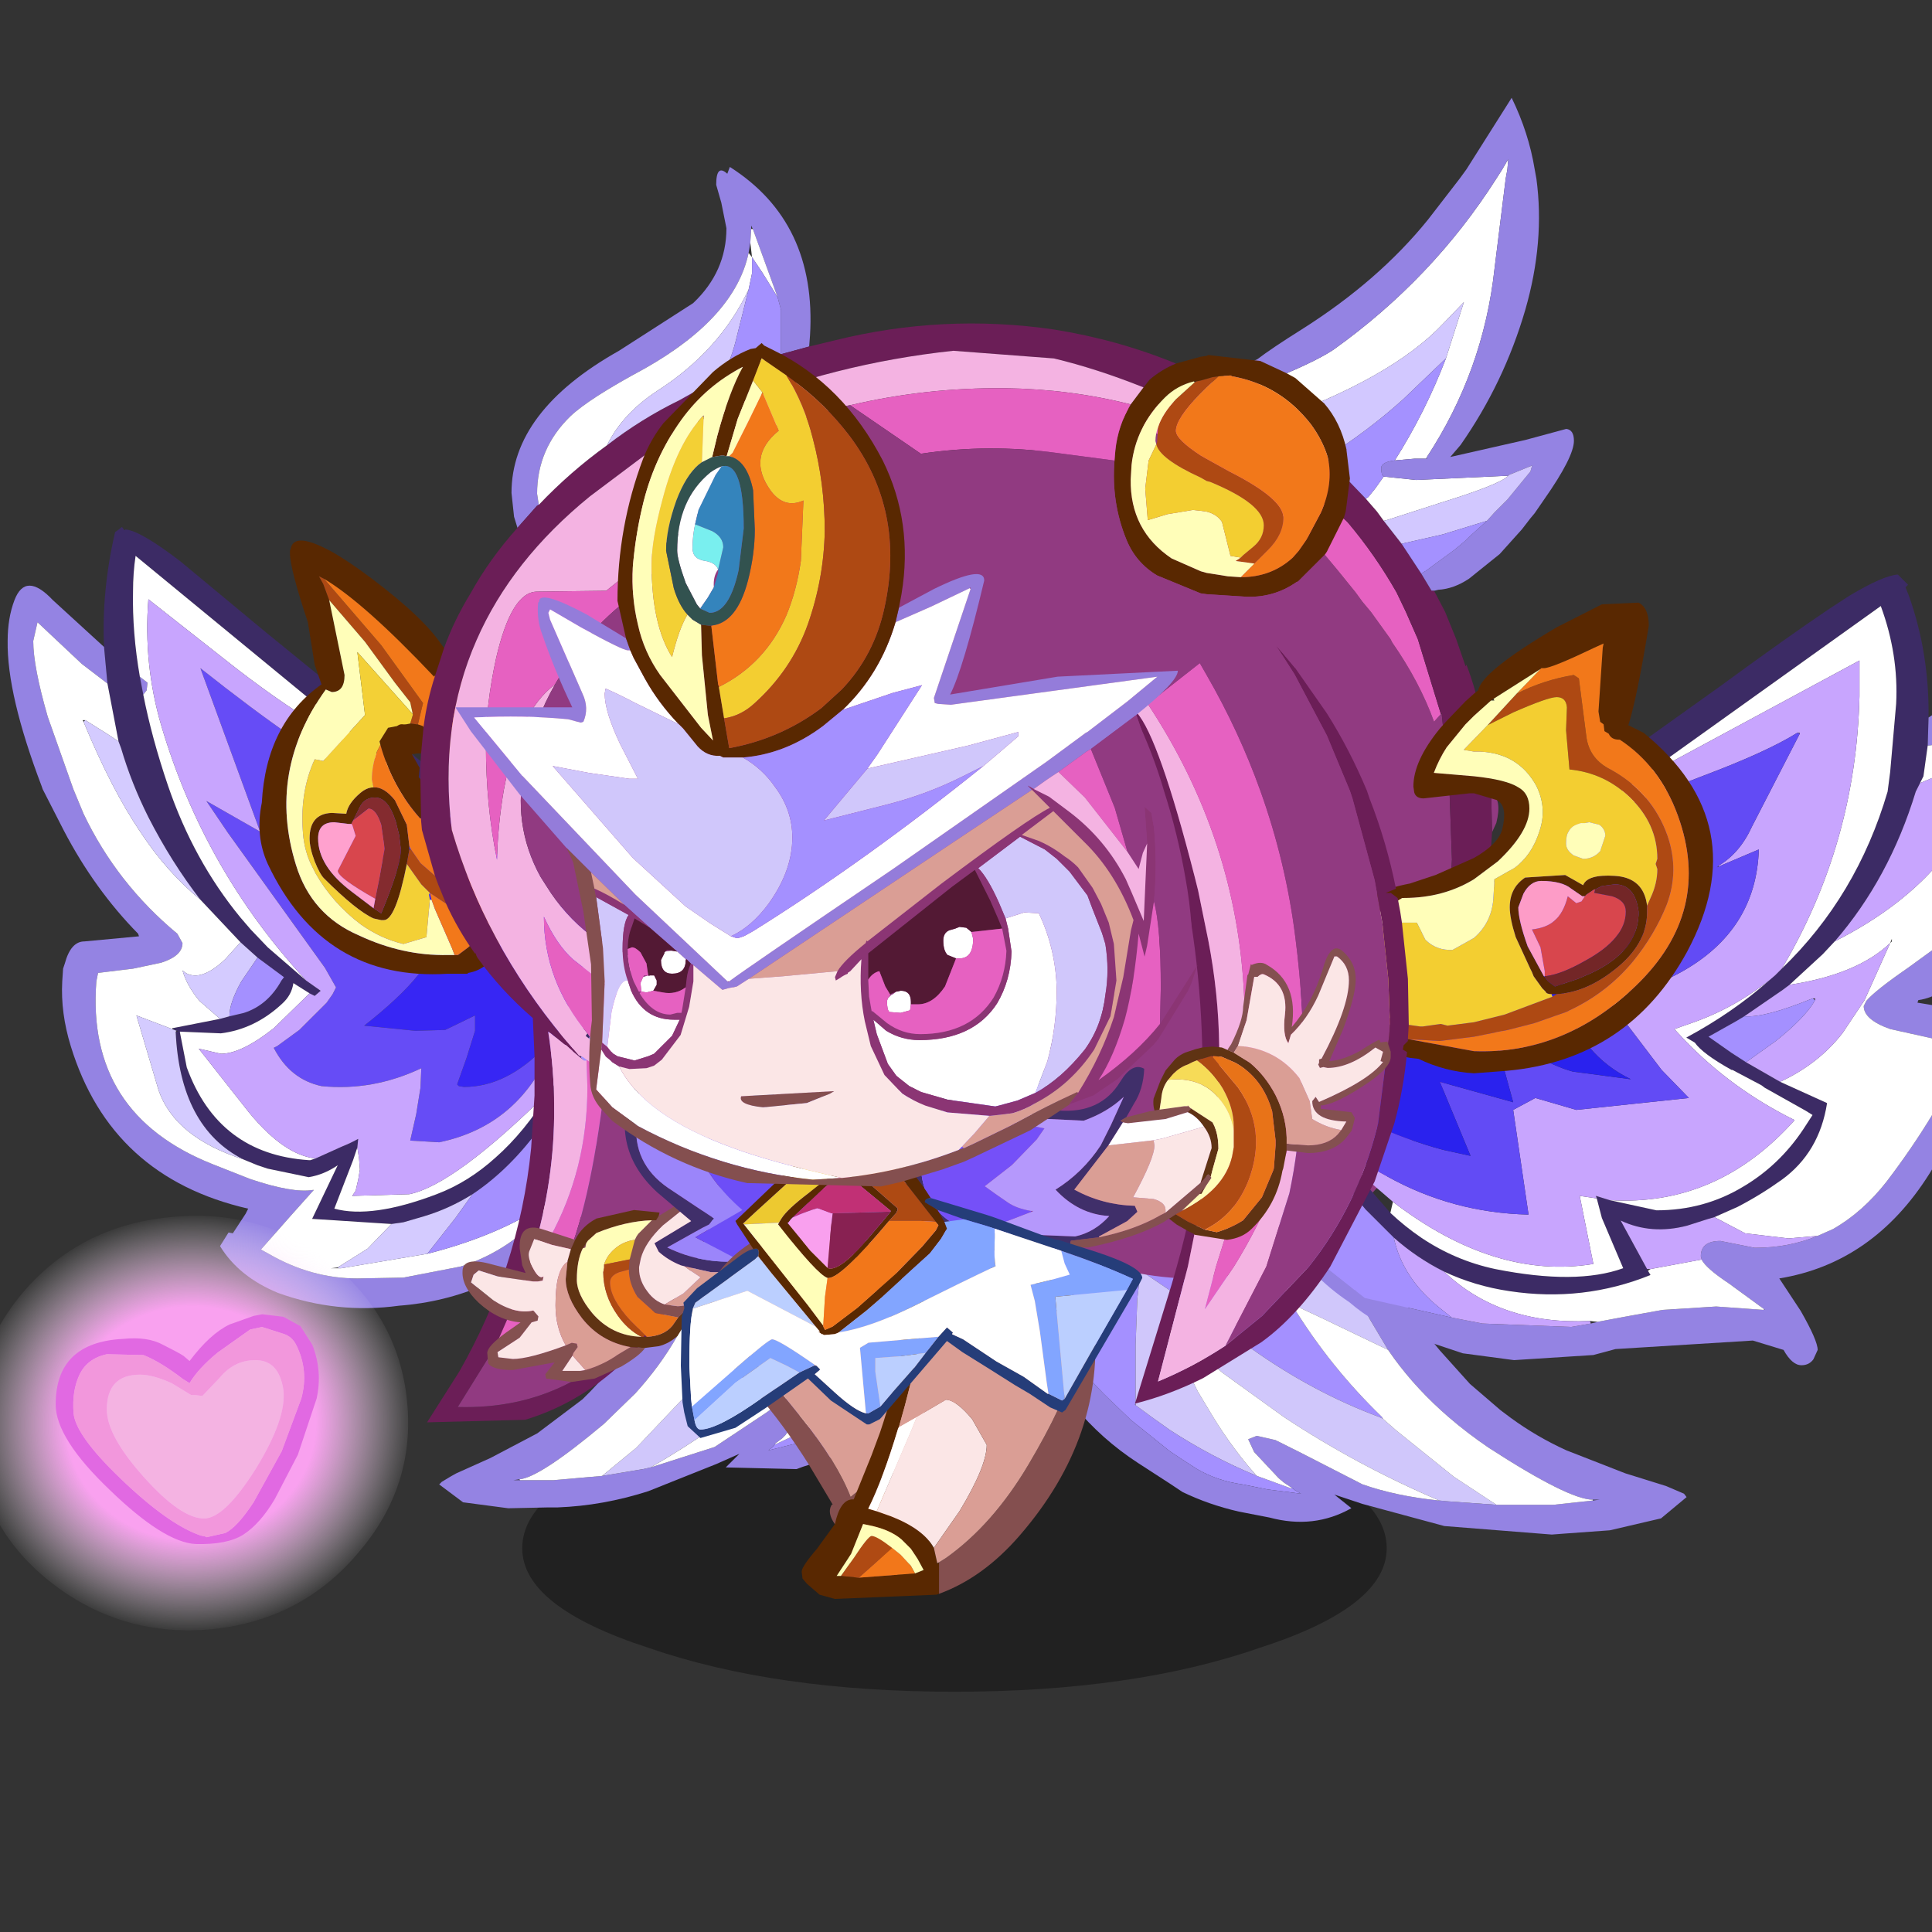 <svg xmlns:ffdec="https://www.free-decompiler.com/flash" xmlns:xlink="http://www.w3.org/1999/xlink" ffdec:objectType="frame" height="90" width="90" xmlns="http://www.w3.org/2000/svg"><rect width="100%" height="100%" fill="#333333" stroke="none"/><use ffdec:characterId="32" height="161.7" transform="matrix(.473 0 0 .472 -3.877 2.504)" width="213.2" xlink:href="#a"/><defs><g id="a" transform="translate(8.2 -5.3)"><use ffdec:characterId="1" height="9.8" transform="matrix(1.534 0 0 2.89 51.43 138.638)" width="55.5" xlink:href="#b"/><use ffdec:characterId="3" height="28.95" transform="translate(43.25 100.3) scale(1.68)" width="33.55" xlink:href="#c"/><use ffdec:characterId="5" height="29.9" transform="translate(96.55 101.3) scale(1.68)" width="41.4" xlink:href="#d"/><use ffdec:characterId="7" height="72.9" transform="translate(84.95 9.65) scale(1.68)" width="41.7" xlink:href="#e"/><use ffdec:characterId="9" height="46.45" transform="translate(122.9 56.7) scale(1.68)" width="48.7" xlink:href="#f"/><use ffdec:characterId="11" height="45.9" transform="translate(.75 52) scale(1.68)" width="38.2" xlink:href="#g"/><use ffdec:characterId="13" height="74.1" transform="translate(41.3 16.471) scale(1.68)" width="58" xlink:href="#h"/><use ffdec:characterId="15" height="17.95" transform="translate(89.25 93.55) scale(1.68)" width="28.4" xlink:href="#i"/><use ffdec:characterId="17" height="17.7" transform="translate(45.55 106.65) scale(1.68)" width="21.2" xlink:href="#j"/><use ffdec:characterId="19" height="21.65" transform="translate(68.4 120.35) scale(1.68)" width="15.55" xlink:href="#k"/><use ffdec:characterId="21" height="20.45" transform="translate(78.95 123.95) scale(1.68)" width="17.2" xlink:href="#l"/><use ffdec:characterId="23" height="19" transform="translate(67.05 110) scale(1.68)" width="27.05" xlink:href="#m"/><use ffdec:characterId="27" height="49.85" transform="translate(44.85 33.85) scale(1.68)" width="43.5" xlink:href="#n"/><use ffdec:characterId="31" height="24.35" transform="translate(-2.586 119.958) scale(1.68)" width="25.45" xlink:href="#o"/></g><g id="r" fill-rule="evenodd"><path d="M4.7 27.2q1.2-.1 4.95-3.25l1.85-1.8q1.45-1.6 2.45-3.35l.25-.5.75-1.75.3-.7 1.25-3.5.3-1.05.55-1.8q.65-2.85 1.2-4.2l.1-.9 1.3-1.2q1.65-1.65 4.1-2.25l3.65-.2q1.35.1 2.35 1.05l1.2 1.3q.75 1.1 1.3 2.5.1 2.8-.3 5.15-.4 2.75-1.35 4.85l-1.55 2.7-.75 1-1.05 1.3-.15.15-1.75 1.85-.65.5-.65.6q-.95.7-2.2 1l-1.25.4-1.6.4.3-.25.1-.15.4-.3.2-.2 1.1-1.55.2-.7-.4-.1-.95.25-1.1.8-3 2-3.75 1.2-.45.1-2.4.4-2.85.25H4.35l.35-.05m11-17.5-.75 1.8-.4 1.05-.65 1.6q-.9 2.3-2.3 4.45l-1.3 1.9-1.45 1.55-.45.45-2.65 2L3 25.95l-2 .9q-.2.1-.85.5L0 27.5l1.4 1.05 2.65.35 2.35-.05h.55q2.65-.1 5.3-.95l4-1.6 1.35-.6-.8.8 4.15.1q.75-.3 1.55-.45l2.7-1.35.6-.5 1.45-1.25q1.7-1.4 2.9-3.3 1.3-2.05 2.2-4.3 1.1-2.95 1.15-6.25V5.55l-.15-.05q-.25-1.65-1.2-2.95Q30.85.65 28.8.3q-2.4-.55-4.9 0-1.3.4-2.6.95-1.2.55-2.2 1.45-.7.55-1.1 1.4l-.25.5-.05.2-2 4.9" fill="#9483e3"/><path d="m19.7 25.1-.1.15-.3.25 1.6-.4 1.25-.4q1.25-.3 2.2-1l.65-.6.65-.5 1.75-1.85.15-.15 1.05-1.3.75-1 1.55-2.7q.95-2.1 1.35-4.85.4-2.35.3-5.15-.55-1.4-1.3-2.5l-1.2-1.3q-1-.95-2.35-1.05l-3.65.2q-2.45.6-4.1 2.25l-1.3 1.2-.1.9q-.55 1.35-1.2 4.2l-.55 1.8-.3 1.05-1.25 3.5L19.9 12l.55-.4-.9 2-.8 1.85v.1q-1.55 3.4-3.9 6.3l-.05.1.15-.15q3.25-1.6 6.1-4.2l3.75-3.45 1-.9.35-.35.3 1.55.35 2.4.3 3.15h.05l-.05.05-.75.65-.85.8-4.1 2.85-1.7.8v-.05" fill="#a490ff"/><path d="m9.55 27 2.4-.4.45-.1q3.9-2.25 7.35-5.15l2.85-2.6L25 16.1l.2-.2-.15.55-1.15 3.15-.65 1.4-1.85 3.35 4.1-2.85.85-.8.75-.65V20l-.3-3.15-.35-2.4-.3-1.55-.35.35-1 .9-3.75 3.45q-2.85 2.6-6.1 4.2l-.15.15-.65.65-2.6 2.75-2 1.65m5.7-11.15-.3.7-.75 1.75 3.2-2 1.3-.8.05.05v-.1l.8-1.85.9-2-.55.4-4.65 3.85" fill="#d0c7fb"/><path d="m14.2 18.3-.25.5q-1 1.75-2.45 3.35l-1.85 1.8Q5.9 27.1 4.7 27.2l.05.05H6.7L9.55 27l2-1.65 2.6-2.75.65-.65.05-.1q2.35-2.9 3.9-6.3l-.05-.05-1.3.8-3.2 2m-1.8 8.2 3.75-1.2 3-2 1.1-.8.95-.25.4.1-.2.7-1.1 1.55-.2.2-.4.3v.05l1.7-.8L23.25 21l.65-1.4 1.15-3.15.15-.55-.2.2-2.4 2.65-2.85 2.6q-3.45 2.9-7.35 5.15" fill="#fff"/></g><g id="s" fill-rule="evenodd"><path d="m21.2 9.6 1.05 1.9.6 1.1.9 1.75q1.3 2.45 3.2 4.7L28.7 21l1.8 1.55.6.45q1.5 1.1 3.25 1.9l3.45 1.35 2.4.75 1.05.45.15.2-1.5 1.25-3 .7-2.75.2-.65.05-6.3-.5-4.8-1.3-1.65-.55 1 .8q-2.2 1.25-4.8.55l-1.8-.35q-1.75-.4-3.3-1.15l-.75-.5-1.85-1.2Q7.1 24.25 5.5 22.3q-1.75-2.15-3.05-4.55Q.9 14.65.4 11L0 6.9l.2-.05Q.3 5 1.25 3.45q1.3-2.2 3.6-2.85 2.8-.85 5.7-.5l3.15.8q1.45.45 2.7 1.35.9.55 1.5 1.45l.3.5.1.2 2.9 5.2m1.2 6.75-1.85-3.75-.5-1.1-.8-1.95q-1.15-3.1-1.9-4.45-.3-.5-.2-1L15.5 2.9q-2.15-1.7-5-2.05L6.2 1q-1.55.3-2.65 1.4-.7.7-1.2 1.55Q1.6 5.3 1.1 6.85q.25 3.15.95 5.7.75 3.05 2.1 5.2L6.3 20.6l.95 1 1.4 1.35.15.15 2.3 1.85.75.5.85.55q1.2.7 2.65.9l1.5.3 1.95.25-.35-.2-.2-.15-.45-.3-.3-.25L16.05 25l-.35-.75.5-.2 1.1.25 1.4.7 3.7 1.9q2 .7 4.5.95l.55.05 2.8.2h3.35l2.3-.25.4-.05h-.4q-1.4 0-6.1-3.05-1.25-.85-2.35-1.8-1.85-1.6-3.2-3.45l-.35-.5-1.1-1.85-.4-.8" fill="#9483e3"/><path d="m18.25 27.1.2.15.35.2-1.95-.25-1.5-.3q-1.45-.2-2.65-.9l-.85-.55-.75-.5-2.3-1.85-.15-.15-1.4-1.35-.95-1-2.15-2.85q-1.35-2.15-2.1-5.2-.7-2.55-.95-5.7.5-1.55 1.25-2.9.5-.85 1.2-1.55Q4.65 1.3 6.2 1l4.3-.15q2.85.35 5 2.05l1.65 1.2q-.1.5.2 1 .75 1.35 1.9 4.45l.8 1.95.5 1.1 1.85 3.75-5.85-3.75-.7-.4 1.3 2.15 1.1 1.95.05.1q2.2 3.6 5.25 6.55l.05.1-.2-.1q-3.9-1.45-7.55-4.05l-4.75-3.4-1.25-.85-.45-.35-.2 1.7-.1 2.7v3.5h-.05l.05.05.95.7 1.05.75q2.45 1.6 5.1 2.7l2.05.75v-.05" fill="#a490ff"/><path d="m22.4 16.35.4.8L23.9 19l-3.95-1.9-1.6-.75-.05.05-.05-.1-1.1-1.95-1.3-2.15.7.4 5.85 3.75m7.85 11.75-2.8-.2-.55-.05q-4.8-2.05-9.1-4.9l-3.6-2.6-3.1-2.65-.25-.2.25.6 1.65 3.35.9 1.5q1.2 1.95 2.55 3.45-2.65-1.1-5.1-2.7l-1.05-.75-.95-.7V18.7l.1-2.7.2-1.7.45.35 1.25.85 4.75 3.4q3.65 2.6 7.55 4.05l.2.1.8.7 3.35 2.7 2.5 1.65" fill="#d0c7fb"/><path d="m23.9 19 .35.5q1.35 1.85 3.2 3.45 1.1.95 2.35 1.8 4.7 3.05 6.1 3.05v.05l-2.3.25h-3.35l-2.5-1.65-3.35-2.7-.8-.7-.05-.1Q20.5 20 18.3 16.4l.05-.05 1.6.75L23.9 19m3 8.85q-2.5-.25-4.5-.95L18.7 25l-1.4-.7-1.1-.25-.5.2.35.75 1.45 1.55.3.25.45.3v.05l-2.05-.75q-1.35-1.5-2.55-3.45l-.9-1.5-1.65-3.35-.25-.6.25.2 3.1 2.65 3.6 2.6q4.3 2.85 9.1 4.9" fill="#fff"/></g><g id="t" fill-rule="evenodd"><path d="m14.55 18.5.75.35V30.2h14.5-14.5V18.85l1.25.55q5.8 2.7 10.15 7.1l.05-.1.1.15 1 1.2 1.05 1.3.4.55.5.6 1.15 1.6.1.2q1.6 2.3 2.45 4.65l.4-.45h.05l.45 4.35.15 4.2-.25 4.55-.2 3.7-.75 4.2q-.6 2.9-1.2 4.2l.05.05q-1.7 2.5-4.05 4.55l-1.55 1.2-.8 1.05-.55.7-2 2.05-.2.15-1.1.95-1.05.8.5-.8 1.6-3.15.05-.1-.05.05q-3.35.9-7.35.05-7.3-1.4-11-7.1-3.6-5.6-4.4-11.9-.8-6 .85-11.9Q2.65 32.45 5 27q.9-2.05 2.25-3.65 2.4-2.9 6.25-4.45l1.05-.4m22.3 22.35q.65.35.3 1.75l-.25.55-.05-2.3" fill="#913a81"/><path d="m15.3 18.85-.75-.35.75-.2v.55-.55l3.45-.5.85.05h.05q2 .15 3.9 1.1-1.15-.45-1.15.25l-1.25-.4 1.05.5-.55.2 6.15 4.95.2.1.3.25.15.15q1.6 1.9 2.85 4.1l.55 1.15H29.8l-.5-.6-.4-.55-1.05-1.3-1-1.2-.1-.15-.05.1q-4.35-4.4-10.15-7.1l-1.25-.55M33.9 36.2l-.4.45q-.85-2.35-2.45-4.65l-.1-.2-1.15-1.6h2.05l.7 1.6 1.35 4.4" fill="#e661c1"/><path d="M32.15 61.4q.6-1.3 1.2-4.2l.75-4.2.2-3.7.25-4.55-.15-4.2-.45-4.35v-.05l-.05.05-1.35-4.4-.7-1.6-.55-1.15q-1.25-2.2-2.85-4.1l-.15-.15-.3-.25-.2-.1-6.15-4.95.55-.2-1.05-.5 1.25.4q0-.7 1.15-.25l.2.1-.1.05h.2l.05.05q.85.4 2.2 1.35l.25.2.5.35.3.3.1.1-.15-.25 1.1.85v-.1l.1.1v.25l1.2 1.25.65.75.4.55 1.05 1.35 1.15 1.75.6 1h.15l.05.1.6 1.15h-2.3 2.3l.65 1.6.55 1.6.05-.1q1.2 3.15 1.45 7.55l.05 2.3-.4 6.15-.55 4.05q-.3 2.1-2.3 5.6l-1.5 2.45m-4.8-39.75-.05-.05.15.15-.1-.1" fill="#6b1e57"/><path d="m23.65 19.1.1-.05-.2-.1q-1.9-.95-3.9-1.1v-.05l3.7-1q3.05-1.2 4.25-2 5.8-4.15 9.55-10.05l.35-.55.35-.6-.05.6-.1.55-.65 5.25q-.65 6.05-4 11.15v.05h-.7l-1.15.1q1.8-2.85 3-6l1.05-3.3-1.2 1.25Q31 16.5 23.8 19.05l-.15.05m6.9 5.75-.4-.55-.65-.75.15-.1.4-.5.5-.7 1.9.2 5.4-.25q-.45.5-4 1.6l-1.55.5-1.55.5-.2.05m6.6-20.1h.55-.55" fill="#fff"/><path d="M33.5 28.95h-.15l-.6-1 .15-.1.1-.05 1.7-1.25.6-.5.25-.25.55-.5.5-.45.45-.5.75-.75 1.35-1.65.1-.35-1.35.55-.05.05-5.4.25-1.9-.2q-.15-.1-.15-.5 0-.35.8-.45l1.15-.1h.75l-.05-.05q3.35-5.1 4-11.15l.65-5.25.1-.55.05-.6-.35.6-.35.55q-3.75 5.9-9.55 10.05-1.2.8-4.25 2l-3.7 1-.05.05-.85-.05q.4-.5 4.4-2.45.85-.65 2.6-1.75 4.5-2.85 7.4-6.45L35 4.75l.4-.55L38.05 0q1 2.05 1.35 4.2l.1.55q.5 3.7-.65 7.7-1.25 4.3-3.8 7.95l-.6.7 4.4-1 2.4-.65q.45.05.45.7 0 .95-1.75 3.45l-.55.8-.25.3-.5.65-1.3 1.45-1.8 1.45q-.9.6-1.8.65l-.2.05h-.05m6-24.2h-1.8 1.8m-4.5 0h2.15H35" fill="#9483e3"/><path d="M23.9 19.15v-.05h-.25l.15-.05q7.2-2.55 10.25-5.8l1.2-1.25-1.05 3.3-2.5 2.4q-2.1 1.9-4.65 3.5l.1.15-.3-.3-.5-.35-.25-.2q-1.35-.95-2.2-1.35m7.7 7.05-1.05-1.35.2-.05 1.55-.5 1.55-.5q3.55-1.1 4-1.6l.05-.05 1.35-.55-.1.35-1.35 1.65-.75.75-.45.5-1.3.4-1.3.4-2.2.5-.2.05" fill="#d2c8ff"/><path d="M32.75 27.95 31.6 26.2l.2-.05 2.2-.5 1.3-.4 1.3-.4-.5.45-.55.5-.25.25-.6.5L33 27.8l-.1.05-.15.1m-3.25-4.4-1.2-1.25v-.25l-.1-.1v.1l-1.1-.85.15.25-.1-.1-.1-.15q2.55-1.6 4.65-3.5l2.5-2.4q-1.2 3.15-3 6-.8.1-.8.45 0 .4.15.5l-.5.7-.4.5-.15.1m-2.15-1.9.1.1-.15-.15.05.05" fill="#a491ff"/></g><g id="u" fill-rule="evenodd"><path d="M1.95 26.5q-.35-.35.55-1.8l8.65-6.2 5.9-4.15 5.2-3.9 5.45-3.9q3.95-2.9 6.4-4.55l1.15-.75q2-1.2 2.85-1.25l.6.6-.15.15.2.5q1.2 3.4 1.15 7.15l-.05 1.65-.25 1.8-.2.4-.25.5q-1.55 5.1-4.75 8.8l-.7.75-1.95 1.8-.4.3-2.25 1.55-.5.3-1.6.9 1.35.95.85.55 2 1.15 2.75 1.25q-.45 2.9-2.65 4.5-1.25.9-2.6 1.6l-1.35.6-.35.1-1.25.4q-2.1.55-3.9-.3l1.55 2.85.05.1.15.25q-3.95 1.6-8.25.95-2.05-.3-3.85-1.15-1.6-.8-2.95-2L6.9 37.3q-1.85-2.15-3.1-4.9l-.15-.35-.1-.3-.85-2.35-.7-2.75.05-.05H2l.15-.35-.2.25M18.8 14.95l-1.15.8-3.75 2.7-11.55 8.2H2.3L3.45 30l1.6 3.2.9 1.45.5.65 1.9 2.2q.85.8 1.8 1.45 2 1.35 4.35 1.85 4.75.95 7.5-.05l-1.25-2.95-.3-1.15-.05-.15.8.25 2.75.6q2.8 0 5.1-1.4 2.1-1.25 3.5-3.35l.55-.85-.4-.25-2.4-1.35-.2-.15-1.7-.9h-.05q-1.7-.95-2.15-1.6l-.5-.3q2.7-1.45 4.85-3.35l.35-.3.1-.1.3-.3q4.4-4.25 6.2-10.4l.15-1.15.35-4q.15-2.9-.9-5.75L22.8 12.1l-4 2.85" fill="#3c2b65"/><path d="M39.9 8.4q4.1-2.7 5.55-3.95 1.95-1.65 2.8.3.45 1.1.45 2.55 0 3.75-3.05 10.2-3.3 7.1-6.35 7.5l-.05.15 3.9.65q.95.05.5 2.1-.45 2-3.7 7.3-3.3 5.25-8.8 6.15l1.25 1.9q1 1.75 1 2.3l-.25.55q-.25.35-.7.35-.55 0-1.05-.9L29.6 45l-8.05.5-1.3.35-4.65.3-3-.4-3.3-1.1q-1.85-.6-3.35-1.9-4.5-3-5.75-9.15-.85-4.1 1.75-7.1l.2-.25-.15.35v.05q-1.95 4.25-.35 8.6 1 2.75 3 5.5l2.2 1.75 5.1 1.15 1.8.35 5.2.2 1.15-.2.4-.1 1.6-.3 2.2-.4 3.15-.2 2.8.2h.05l-.05-.05-2.05-1.5q-1.35-.9-1.6-1.4l-.05-.2q0-.9 1.15-.9l2 .4h.05q1.95 0 3.65-.7l.9-.4q1.75-1 3.15-2.8 3-3.95 4.7-7.8v-.15l-4.5-1q-1.55-.55-1.55-1.35l.15-.3q.5-.6 2.45-1.95l2.95-2.15q1.75-2.15 2.45-4.65l1.65-4.45Q46.9 8.8 46.9 7.2l-.3-1.25-3.2 2.4q-2.45 1.65-3.55 1.7l.05-1.65" fill="#9483e3"/><path d="M39.85 10.05q1.1-.05 3.55-1.7l3.2-2.4.3 1.25q0 1.6-1.15 4.65L44.1 16.3q-.7 2.5-2.45 4.65L38.7 23.1q-1.95 1.35-2.45 1.95l-.15.3q0 .8 1.55 1.35l4.5 1v.15q-1.7 3.85-4.7 7.8-1.4 1.8-3.15 2.8l-.9.4-1.7.15-2.55-.3-1.8-.95 1.35-.6q1.35-.7 2.6-1.6 2.2-1.6 2.65-4.5L31.2 29.8q2.25-1.05 3.65-2.85l1.3-1.95 1.5-3.35q-1.95 1.85-5.9 2.45l1.95-1.8.7-.75q8-4.05 9.25-11.35-.75.6-4.25 2.05l.2-.4.25-1.8M26.6 40.25q.25.5 1.6 1.4l2.05 1.5v.05l-2.8-.2-3.15.2-2.2.4-1.6.3-.45-.05q-5.25.25-8.55-2.9 1.8.85 3.85 1.15 4.3.65 8.25-.95l-.15-.25.15-.1 2.95-.55h.05M22.8 12.1 37.1 1.85q1.05 2.85.9 5.75l-.35 4-.15 1.15q-1.8 6.15-6.2 10.4 4.35-7.35 4.55-16v-2.1L22.8 12.1m7.75 11.75q-2.15 1.9-4.85 3.35l.5.3q.45.65 2.15 1.6h.05l1.7.9.2.15 2.4 1.35.4.25-.55.85q-1.4 2.1-3.5 3.35-2.3 1.4-5.1 1.4l-2.75-.6q6.3.4 10.85-4.7-3.65-1.8-6.45-4.7l-.6-.65 1-.35q2.45-.85 4.55-2.5m-10.1 12.8.3 1.15L22 40.75q-2.75 1-7.5.05-2.35-.5-4.35-1.85-.95-.65-1.8-1.45l.15-.65q6 4.6 11.75 3.65l-.8-4 1 .15m17.2-15 .1-.1v-.15l-.1.25" fill="#fff"/><path d="M33.4 38.85q-1.7.7-3.65.7h-.05l-2-.4q-1.15 0-1.15.9l.05.2h-.05l-2.95.55h-.2l-1.55-2.85q1.8.85 3.9.3l1.25-.4.35-.1 1.8.95 2.55.3 1.7-.15M20.1 44l-1.15.2-5.2-.2-1.8-.35-.75-.6q-2.15-1.75-2.65-4.1 1.35 1.2 2.95 2 3.3 3.15 8.55 2.9l.05.15M5.05 33.2q1.4 1.25 3.1 2.15 3.85 2.15 8.3 2.25l-.9-6.15 1.3-.7 2.4.7 6.6-.7-1.6-1.65-3.3-4.35q2.3-.2 4.45-1.4 4.4-2.45 4.55-7.2l-2.35 1v-.05q1.25-.75 1.95-2.3l2.8-5.45V9.3h-.15q-1.75 1.1-5.45 2.5-4.7 1.8-7.95 3.15l4-2.85 13.05-7.05v2.1q-.2 8.65-4.55 16l-.3.3-.1.1-.35.3q-2.1 1.65-4.55 2.5l-1 .35.6.65q2.8 2.9 6.45 4.7-4.55 5.1-10.85 4.7l-.8-.25.05.15-1-.15.8 4q-5.75.95-11.75-3.65l-2.55-2.2-.9-1.45m26.7-9.1q3.95-.6 5.9-2.45L36.15 25l-1.3 1.95q-1.4 1.8-3.65 2.85l-2-1.15 1.75-1.25q1.75-1.4 2.3-2.4v-.1h-.15q-2.8 1.15-4 1.05l2.25-1.55.4-.3m2.65-2.55q3.2-3.7 4.75-8.8l.25-.5q3.5-1.45 4.25-2.05-1.25 7.3-9.25 11.35" fill="#c8a5fe"/><path d="m11.95 43.65-5.1-1.15-2.2-1.75q-2-2.75-3-5.5-1.6-4.35.35-8.6l.7 2.75.85 2.35.1.3.15.35q1.25 2.75 3.1 4.9l1.65 1.65q.5 2.35 2.65 4.1l.75.6M33.25 25q-.55 1-2.3 2.4l-1.75 1.25-.85-.55-1.35-.95 1.6-.9.5-.3q1.2.1 4-1.05l.15.1" fill="#a490ff"/><path d="m13.9 18.45 3.75-2.7 1.15-.8q3.25-1.35 7.95-3.15 3.7-1.4 5.45-2.5l.15.05-2.8 5.45q-.7 1.55-1.95 2.3l-.1.1.1-.05 2.35-1q-.15 4.75-4.55 7.2-2.15 1.2-4.45 1.4l3.3 4.35 1.6 1.65-6.6.7-2.4-.7-1.3.7.9 6.15q-4.45-.1-8.3-2.25-1.7-.9-3.1-2.15L3.45 30q3.55 2.6 8 3.8l1.6.35-1.8-4.35 4.3 1.2-1.3-4.75q2.6 2.35 4.8 2.95l3.4.45q-1.45-.7-2.45-1.9-1.25-1.55-1.6-3.75 2.1-.8 3.95-2.15l1.15-.9-5.65.45-.5-.25 1.55-1.95.3-.35.25-.3.3-.75-5.85.65" fill="#624bf5"/><path d="m13.9 18.45 5.85-.65-.3.75-.25.3-.3.35-1.55 1.95.5.25 5.65-.45-1.15.9Q20.5 23.2 18.4 24q.35 2.2 1.6 3.75 1 1.2 2.45 1.9l-3.4-.45q-2.2-.6-4.8-2.95l1.3 4.75-4.3-1.2 1.8 4.35-1.6-.35Q7 32.6 3.45 30L2.3 26.65h.05l11.55-8.2" fill="#2a22ee"/><path d="M23.5 3q-.7 4.3-1.2 5.85l.9.45q6.55 5.35 2.55 12.85-3.45 6.35-10.55 7l-1.95.15q-1.7-.1-3.25-.85l-.45-.05q-1.45-.2-2.75-2.15-1.3-2-1.3-3.7 0-1.85.55-2.65.85-1.25 3.45-1.75l1.5-.5 2.25-1q1.4-.8 1.65-1.65.35-1.4-.3-1.75l-1.35-.4H13l-2.7.3q-.45 0-.55-.35l-.05-.35q0-1.5 1.55-3.4l.4-.45 1.1-1.15.5-.45.25-.2q.2-1.1 4.6-3.7l2.65-1.35 2.15-.1q.6.3.6 1.35m-.1 16.45v.4q0 1.9-1.95 3.4-1.65 1.3-3.35 1.4h-.3q-.3 0-.35-.15l-.05-.05-.15-.15-.5-.7-.1-.25-.1-.2-.85-1.85q-.35-1.1-.35-1.75 0-1.15.9-1.75l2.35-.15 1.05.6q.25-.65 1.85-.55 1.7.1 1.9 1.75m-16.3 5.8 1.05 1.05 1.2.95.05.05h.05l3.8.7q5.3.2 9.5-3.85 4.5-4.35 2.45-10-1.05-2.9-3.4-4.45h-.05q-.45 0-.6-.35l-.25-.15-.05-.4-.2-.15-.1-.6.25-3.75.05-.25-.55.25q-2.5 1.2-2.95 1.2h-.15l-.05.05L14.4 7.3l-.15.1-1 .9-.5.5-1.1 1.35q-.45.7-.75 1.5l2.35.2q1.9.2 2.6.65.65.35.65 1.25 0 1.35-1.85 3.1l-1.4 1.05q-1.8 1.1-4.1 1.1h-.1l-.25.15-.65.3q-1.3.9-1.65 2.15v.05q-.15.3-.15.7l-.05.45q0 1.1.5 2l.3.45m13.25-6.75h-.05l-.45.3-.1.1h-.15l-.65-.45Q18.4 18 17.2 18q-.65 0-1.05.75l-.3.8q0 .75.55 2.3l.95 1.75.05.05.2.25.4.3 1.35-.45.8-.35q2.65-1.25 2.75-3.4v-.2q-.2-1.6-1.4-1.6l-.75.1-.4.2" fill="#592801"/><path d="m23.4 19.45.2-.45q.4-.85.4-1.7l-.1-.3.1-.3q0-2.05-1.6-3.6-1.5-1.45-3.55-1.65l-.2-2.3.05-1.35q-.05-.6-.6-.6-.5 0-2.55.9l-1.5.75L15.75 7q1.55-.8 3.35-1.1l.3.2.45 3.5q.2 1.25 1.4 1.85 2.45 1.35 3.35 3.9.7 2.05-.05 4.05-.7 1.75-1.95 3.3-1.6 1.95-3.95 3l-1.85.65-1.55.4-2 .4-2 .25-1.8-.1H9.4l-.05-.05-1.2-.95-1.05-1.05.55.4 1.15.7.6.15v-.05l.7.1h.15l1.05-.15.4.1 1.55-.2 1.8-.45 2.8-1.05.25-.15q1.7-.1 3.35-1.4 1.95-1.5 1.95-3.4v-.4" fill="#ae4913"/><path d="m14.05 8.85 1.5-.75q2.05-.9 2.55-.9.55 0 .6.6l-.05 1.35.2 2.3q2.05.2 3.55 1.65 1.6 1.55 1.6 3.6l-.1.3.1.3q0 .85-.4 1.7l-.2.45q-.2-1.65-1.9-1.75-1.6-.1-1.85.55l-1.05-.6-2.35.15q-.9.6-.9 1.75 0 .65.35 1.75l.85 1.85.1.2.1.25.5.7.15.15.05.05q.05.15.35.15l.05.15-2.8 1.05-1.8.45-1.55.2-.4-.1-1.05.15h-.15l-.7-.1v.05l-.6-.15-1.15-.7-.55-.4-.3-.45q-.5-.9-.5-2l.05-.45q0-.4.15-.7v-.05q1.1-1.05 2.5-1.15h.9l.5 1q.65.65 1.6.6l1.25-.7q1.1-.95 1.15-2.5l.05-.95 1.15-.65q1.05-.75 1.5-2.2.45-1.35-.2-2.65-1.05-1.9-3.3-2h-.35l-.6-.1 1.4-1.45m6.9 6.5q0-.4-.35-.65l-.6-.15-.25.05h-.2q-.6.15-.75.5-.15.2-.15.7 0 .4.45.7l.55.2q.6 0 1-.45l.3-.9" fill="#f3ce31"/><path d="m9.45 27.3 1.8.1 2-.25 2-.4 1.55-.4 1.85-.65q2.35-1.05 3.95-3 1.25-1.55 1.95-3.3.75-2 .05-4.05-.9-2.55-3.35-3.9-1.2-.6-1.4-1.85l-.45-3.5-.3-.2q-1.8.3-3.35 1.1l1.4-1.45.05-.05h.15q.45 0 2.95-1.2l.55-.25-.05.25-.25 3.75.1.6.2.15.05.4.25.15q.15.35.6.35h.05q2.35 1.55 3.4 4.45 2.05 5.65-2.45 10-4.2 4.05-9.5 3.85l-3.8-.7" fill="#f2781a"/><path d="m15.75 7-1.7 1.85-1.4 1.45.6.1h.35q2.25.1 3.3 2 .65 1.3.2 2.65-.45 1.45-1.5 2.2l-1.15.65-.05.95q-.05 1.55-1.15 2.5l-1.25.7q-.95.05-1.6-.6l-.5-1H9q-1.4.1-2.5 1.15.35-1.25 1.65-2.15l.65-.3.25-.15h.1q2.3 0 4.1-1.1l1.4-1.05q1.85-1.75 1.85-3.1 0-.9-.65-1.25-.7-.45-2.6-.65l-2.35-.2q.3-.8.75-1.5l1.1-1.35.5-.5 1-.9h.2l-.05-.1 2.75-1.75L15.75 7m5.2 8.35-.3.9q-.4.45-1 .45l-.55-.2q-.45-.3-.45-.7 0-.5.15-.7.15-.35.75-.5h.2l.25-.05.6.15q.35.25.35.65" fill="#fffeb9"/><path d="M17.4 23.6v-.3l-.25-1.4-.5-1.05q.85-.1 1.3-.5.55-.45.8-1.45l.5.4.3-.1.2-.3.1-.1.45-.3h.05l-.05.2 1.05.2q.8.25.8.9 0 1.6-2.4 2.9-1.4.8-2.35.9" fill="#d8464d"/><path d="m19.75 18.9-.2.3-.3.1-.5-.4q-.25 1-.8 1.45-.45.4-1.3.5l.5 1.05.25 1.4v.3h-.05l-.95-1.75q-.55-1.55-.55-2.3l.3-.8q.4-.75 1.05-.75 1.2 0 1.75.45l.65.45h.15" fill="#fd9cc7"/><path d="M17.4 23.6q.95-.1 2.35-.9 2.4-1.3 2.4-2.9 0-.65-.8-.9l-1.05-.2.05-.2.4-.2.75-.1q1.2 0 1.4 1.6v.2q-.1 2.15-2.75 3.4l-.8.35-1.35.45-.4-.3-.2-.25v-.05" fill="#732627"/></g><g id="v"><path d="M5.65 7.05Q5.5 3.75 6.3.3l.15-.1.25-.2.15.2.05-.05Q7.75.2 10.1 2l5.05 4.2 4.35 3.55 4.15 3.55 5.2 4.25 6.1 5.05.3.25q.75 1.5.35 1.75l.05.1v.1q-.35 0-.35 1.05l.05.15q-.7 2.8-1.75 5.2l-2.25 3.9q-1.85 2.6-4.1 4.1-1.35.85-2.85 1.3l-1.2.35-.7.1-4.65-.3 1.5-3.15q-.8.55-1.7.7l-2.4-.5-.6-.2-.85-.35q-3.7-1.9-3.95-7.5h.25-.1l-.35-.2 2.8-.55.55-.15.85-.2q1.4-.45 2.2-1.9l.15-.2-1.55-1.15-1-.9-2.35-2.5q-1.7-2.2-3.05-4.85-1-2-1.6-4.05l-.15-.4-.65-3.4-.2-2.15M17.7 27.4l-.95-.6q-.1.7-.65 1.2-1.6 1.5-3.6 1.75l-2.4-.1v.05l.4 2.05q1.85 5.1 7.15 5.45h.1l.3-.1 1.55-.7q.5-.2.95-.45l-.05.5-.25.75-1.1 2.85q2.2.6 6-.85 1.85-.7 3.45-2.15 1.7-1.5 3.15-3.85l.25-.35q2.1-3.5 3.4-8.15v-.05h-.1l-.85-.7-6.55-5.4-2.1-1.75-2.5-2.1-.15-.1L7.5 1.7q-.15 1-.15 2.1-.05 2.4.4 5l.2 1.05q.5 2.55 1.45 5.35 1.5 4.4 4.25 7.75l.6.7 1 1.05 2.25 1.95.85.6-.35.3-.3-.15" fill="#3c2b65" fill-rule="evenodd"/><path d="m5.65 7.05.2 2.15-1.5-1.15-2.6-2.45-.25 1.1q0 1.5.85 4.45l1.5 4.25.6 1.45q1.95 4.1 5.5 7.05l.3.55q0 .75-1.25 1.15l-1.65.35-2.05.25-.1.5q-.6 7.8 6.85 10.75l2.15.85q2.5.85 3.7.65h.05l-1.25 1.4-1.85 2.1.45.25q2.5 1.45 5.2 1.45l2.7-.05 3.35-.65q3-.95 5.1-3.45l.6-.7 2.4-3.1q1.05-1.45 1.5-3.2l.55-3.2-1.35-3.8-.05-.15q0-1.05.35-1.05t1.1 1.3q1.05 1.75 1.35 3.15l.05.35.05.65-.05.45-.15 1q-.55 2.9-1.95 5.45-1.45 2.65-3.55 4.45-4.25 3.75-9.55 4.15-3.65.5-7.1-.75-2.3-.95-3.4-2.75l.5-.8.25.05.75-1.15.15-.3Q6.05 38.2 3.7 30.5q-.6-1.95-.5-3.8l.05-.75.1-.3q.35-1.3 1.15-1.3l3.2-.3-.05-.15Q5.1 21.3 3.3 17.85L2.05 15.4 2 15.25Q-.05 9.85 0 6.7q0-1.35.4-2.4.65-1.7 2.25 0l3 2.75m2.3 2.8-.2-1.05.45.35-.05.45-.2.25" fill="#9483e3" fill-rule="evenodd"/><path d="m5.85 9.2.65 3.4-.6-.4-1.35-.85H4.4l.05.1q1.65 4 3.35 6.5 1.55 2.35 3.5 3.95l2.35 2.5-.9 1q-1 .95-1.75.95-.45 0-.75-.3.25.9 1 1.8l1.2 1.05-2.8.55v.05l-2.1-.8 1.3 4.4q.95 2.75 4.95 4.05l.85.35.6.2 2.4.5q.9-.15 1.7-.7l-1.5 3.15 4.65.3-1.4 1.45-1.75 1.1-.4.05h.6l5.05-.85q4.55-1.15 7.65-3.4l-.6.7q-2.1 2.5-5.1 3.45l-3.35.65-2.7.05q-2.7 0-5.2-1.45l-.45-.25 1.85-2.1 1.25-1.4h-.05q-1.2.2-3.7-.65l-2.15-.85Q4.6 34.5 5.2 26.7l.1-.5 2.05-.25L9 25.6q1.25-.4 1.25-1.15l-.3-.55q-3.55-2.95-5.5-7.05l-.6-1.45-1.5-4.25Q1.5 8.2 1.5 6.7l.25-1.1 2.6 2.45 1.5 1.15m4.25 20.45 2.4.1q2-.25 3.6-1.75.55-.5.65-1.2l.95.6-2.1 2.05q-1.9 1.5-3.1 1.5l-1.3-.3 2.95 3.75q2.05 2.5 3.9 2.7l-.3.1h-.1q-5.3-.35-7.15-5.45l-.4-2.05v-.05m7.4-3-2.25-1.95-1-1.05-.6-.7Q10.9 19.6 9.4 15.2q-.95-2.8-1.45-5.35l.2-.25.05-.45-.45-.35q-.45-2.6-.4-5 0-1.1.15-2.1l15.65 12.9v.05l-4.95-3q-2.55-1.55-5.45-3.85l-4.5-3.55q-.3 3.8.75 7.4 2.5 8.5 8.5 15m14.25 6.55q-1.45 2.35-3.15 3.85-1.6 1.45-3.45 2.15-3.8 1.45-6 .85l1.1-2.85.25-.75.1.65.05.65-.1.6-.15.65-.2.3 3.35-.1q2.65-.55 8.15-6h.05" fill="#fff" fill-rule="evenodd"/><path d="m6.5 12.6.15.4q.6 2.05 1.6 4.05Q9.6 19.7 11.3 21.9q-1.95-1.6-3.5-3.95-1.7-2.5-3.35-6.5l.1-.1 1.35.85.6.4m7.15 11.8 1 .9-.95 1.4q-.7 1.25-.7 2.05l-.55.15-1.2-1.05q-.75-.9-1-1.8.3.3.75.3.75 0 1.75-.95l.9-1m-3.8 5.25q.25 5.6 3.95 7.5-4-1.3-4.95-4.05l-1.3-4.4 2.1.8.25.1-.05.05m12.65 11.3.7-.1 1.2-.35q1.5-.45 2.85-1.3l-1 1.4-1.65 2.1-5.05.85h-.15l-.05-.05 1.75-1.1 1.4-1.45" fill="#d4cbff" fill-rule="evenodd"/><path d="m14.65 25.3 1.55 1.15-.15.2q-.8 1.45-2.2 1.9l-.85.2q0-.8.7-2.05l.95-1.4m12.6 13.9q2.25-1.5 4.1-4.1l2.25-3.9q1.05-2.4 1.75-5.2l1.35 3.8-.55 3.2q-.45 1.75-1.5 3.2l-2.4 3.1q-3.1 2.25-7.65 3.4l1.65-2.1 1-1.4" fill="#a490ff" fill-rule="evenodd"/><path d="m27.9 18.55 6.55 5.4-2.15 5.7-.8.9q-2.25 2.35-4.75 2.35l-.3-.05-.1-.1.55-1.55.5-1.6v-.9l-1.75.85-1.75.05-3-.3q4.2-3.3 4.2-5.25 0-1.45-1.55-3.15-1.4-1.4-3.25-2.4l1.4.15 1.5.3 4.7-.4" fill="#3726f4" fill-rule="evenodd"/><path d="m25.8 16.8 2.1 1.75-4.7.4-1.5-.3-1.4-.15q1.85 1 3.25 2.4 1.55 1.7 1.55 3.15 0 1.95-4.2 5.25l3 .3 1.75-.05 1.75-.85v.9l-.5 1.6-.55 1.55.1.1.3.05q2.5 0 4.75-2.35l.8-.9-.3.65q-1.9 4.85-6.7 5.85l-1.7-.1.35-1.55.25-1.55.05-1.15q-2.85 1.35-5.85 1.05-1.85-.4-2.8-2.25l.2-.1 1.3-.95 1.6-1.6.35-.5.2-.4-.65-1.15-5.7-7.95-1.25-1.85 3.15 1.8-3.5-9.6q6.1 4.85 9.5 6.55 1.85.95 5 1.95" fill="#664cf6" fill-rule="evenodd"/><path d="m17.7 27.4.3.15.35-.3-.85-.6q-6-6.5-8.5-15-1.05-3.6-.75-7.4l4.5 3.55q2.9 2.3 5.45 3.85l4.95 3 .15.05 2.5 2.1q-3.15-1-5-1.95-3.4-1.7-9.5-6.55l3.5 9.6-3.15-1.8 1.25 1.85 5.7 7.95.65 1.15-.2.4-.35.5-1.6 1.6-1.3.95-.2.1q.95 1.85 2.8 2.25 3 .3 5.85-1.05l-.05 1.15-.25 1.55-.35 1.55 1.7.1q4.8-1 6.7-5.85l.3-.65 2.15-5.7.85.7.1.05q-1.3 4.65-3.4 8.15l-.3.35q-5.5 5.45-8.15 6l-3.35.1.2-.3.15-.65.1-.6-.05-.65-.1-.65.05-.5q-.45.25-.95.45l-1.55.7q-1.85-.2-3.9-2.7l-2.95-3.75 1.3.3q1.2 0 3.1-1.5l2.1-2.05" fill="#c8a5fe" fill-rule="evenodd"/><path d="m24.25 12.4-.05.9h-.1l-.4.05.45.8-.05.55.2.25 2.15 3.25 2.4 2.6q.45.65.45 2.15l-.5 1.75q-.6 1.3-1.8 1.5l-.05.05H25.8q-7.3.45-10.55-6.45-.75-1.65-.35-3.6.25-4.65 3.5-6.95L18 8.1l-.4-2.5q-1.05-3.15-1.05-4.05V1.4l.05-.15q.2-.9 2 0l.3.15q1 .55 2.4 1.6 3.25 2.45 4.25 4.1l-.25.7-.3 1q-4.1-4.35-6.45-5.75l-.3-.15.25.45.35.95.9 4.4q0 1-.75 1l-.35-.15q-3.45 4.8-1.75 10.3.9 2.95 3.7 4.15 2.55 1.2 5.2 1.15h.6l.6-.45.05-.05q1.05-.75 1.2-1.45l.15-.15-.15-.15q-.1-1.15-2.55-3.95l-1.5-1.85v.05q-1.65-1.85-2.35-4.35l-.05-.2.5-.8 1.3-.25h.05l.35.05h.05l.3.1-.1.7-1.7.15 1.7-.15m.4-5.55.65.95-.65-.95m-3.2 15.55.45.3q1.1-2.65 1.15-3.7v-.05l-.1-.85-.2-.8q-.45-1.4-1.2-1.4h-.05q-.65 0-.95.75l-.3.6-.1.2H20l-.85-.1q-.95 0-.95.95 0 1.65 2 3.15l1.25.95m2.1-3.65v.2l-.15.85q-.65 3.3-1.35 3.3h-.15l-.45-.1q-1-.45-2.9-2.35-.25-.25-.55-1-.3-.8-.3-1.35 0-1.45 1.3-1.5l.85.05q.1-.6.8-1.2.4-.35.8-.35.6-.05 1.25.75l.7 1.45.15 1.25" fill="#592801" fill-rule="evenodd"/><path d="M24.05 11.6H24l-.35-.05h-.05l.15-.5V11l-.15-.7-.9-1.15-1.75-2.4-2.1-2.45-.35-.95-.25-.45.3.15 3.35 3.9 2.45 3.4-.3 1.25m4.2 11.3.15.15-.15.15q-.55-.15-2.6-1.1l-.9-.6-.25-.25-.25-.25-.85-1.2.15-.85h.1l.55.8.8.7 3.25 2.45" fill="#ae4913" fill-rule="evenodd"/><path d="M26.2 25.15h-.4q-2.65.05-5.2-1.15-2.8-1.2-3.7-4.15-1.7-5.5 1.75-10.3l.35.15q.75 0 .75-1l-.9-4.4 2.1 2.45 1.75 2.4.9 1.15.15.7-3.25-3.65.45 3.7-2.45 2.7-.5-.1q-.85 1.85-.7 4.15.05 1.05.45 1.95l.3.6q1 1.75 2.65 3 1.2.85 2.5 1.15l1.35-.4.2-2.2h.1l.2.55 1 2.3.15.4" fill="#fffeb9" fill-rule="evenodd"/><path d="m23.6 11.55-1.3.25-.5.8.05.2-.2.4q-.3.85-.3 1.65l.1.45q-.4 0-.8.35-.7.6-.8 1.2L19 16.8q-1.3.05-1.3 1.5 0 .55.3 1.35.3.75.55 1 1.9 1.9 2.9 2.35l.45.1h.15q.7 0 1.35-3.3l.85 1.2.25.25.25.25-.05.1.05.3-.2 2.2-1.35.4q-1.3-.3-2.5-1.15-1.65-1.25-2.65-3l-.3-.6q-.4-.9-.45-1.95-.15-2.3.7-4.15l.5.1 2.45-2.7-.45-3.7L23.75 11v.05l-.15.5" fill="#f3d036" fill-rule="evenodd"/><path d="m25.3 7.8.5.65.7 1.4.25 1.3.35 1.35v.15h-.75l-1-.2-.95-.1-.15.05.1-.7-.3-.1.3-1.25-2.45-3.4-3.35-3.9Q20.9 4.45 25 8.8l.3-1m-3.45 5q.7 2.5 2.35 4.35v-.05l1.5 1.85q2.45 2.8 2.55 3.95L25 20.45l-.8-.7-.55-.8-.1-.2-.15-1.25-.7-1.45q-.65-.8-1.25-.75l-.1-.45q0-.8.3-1.65l.2-.4m6.4 10.4q-.15.7-1.2 1.45l-.05.05-.6.45h-.2l-.15-.4-1-2.3-.2-.55-.1-.4.9.6q2.05.95 2.6 1.1" fill="#f2781a" fill-rule="evenodd"/><path d="m20.25 17.25.3-.6q.3-.75.95-.75h.05q.75 0 1.2 1.4l.2.8.1.85V19q-.05 1.05-1.15 3.7l-.45-.3.1-.55.25-1.25.3-1.7-.2-1.4q-.3-.95-.75-.95l-.45.35-.45.35" fill="#842b2f" fill-rule="evenodd"/><path d="m20.25 17.25.45-.35.45-.35q.45 0 .75.95l.2 1.4-.3 1.7-.25 1.25q-2.2-1.25-2.2-1.65l1.05-2.05-.2-.65-.05-.05.1-.2" fill="#d8464d" fill-rule="evenodd"/><path d="m21.55 21.85-.1.55-1.25-.95q-2-1.5-2-3.15 0-.95.95-.95l.85.1h.15l.05.05.2.65-1.05 2.05q0 .4 2.2 1.65" fill="#ffa1ce" fill-rule="evenodd"/><path d="m25.3 7.8.5.65.7 1.4.25 1.3.35 1.35v.15h-.75l-1-.2-.95-.1-.15.05-1.7.15M25.3 7.8l-.65-.95" fill="none" stroke="red" stroke-linecap="round" stroke-linejoin="round" stroke-width=".05"/><path d="M26.1 7.8q1.65 2.4 1.65 4.65V13q-.05.35-.5.35-5.1.15-4.8-.85.25-1 .75-.9l1.75.2 1.65.05q.1-.9-1.15-2.55-1.3-1.6-1.2-2.8.1-1.15 1.85 1.3" fill="#592801" fill-rule="evenodd"/></g><g id="w" fill-rule="evenodd"><path d="m44.35 15.7 1.45-.4.35-.05.1-.05 3.05.35 1.5.7.55.3 1.7 1.5q.95 1.1 1.3 2.7v.05l.2 1.65-.2 1.6-.05.35-.1.35-1 2-.1.15-1.6 1.6-.1.05q-1.3.9-2.9.85l-2.35-.15-.35-.05-2.55-1.05q-1.25-.75-1.8-2.1-.9-2.2-.7-4.65l.05-.6q.15-1.45.9-2.7l.75-1 .35-.45q.7-.6 1.55-.95m3.8 12.55q1.8 0 3.05-1.15l.35-.4.45-.65.85-1.6q.75-1.7.4-3.25-.3-1-1-1.95-1.8-2.3-4.6-2.8l-.1-.05-.7.05-.35.05-.35.1-.35.1-.25.05h-.15q-1 .25-1.7.95-1.7 1.7-1.95 3.95l-.05.85q-.05 3 2.4 4.65l1.7.75.35.1 1.25.2.75.05" fill="#592801" transform="translate(0 -4.15)"/><path d="m5.75 25.35-.2-.65-.15-1.4q0-4.8 6.3-8.35l4.35-2.8Q18 10.3 18 7.75l-.3-1.5-.3-1.05q0-1.25.65-.65l.15-.4q5.1 3.25 4.7 9.9l-.05.65-1.65.45v-2.6l-.2-.75-1.45-4-.1-.2v.2l-.05.8-.1.6q-.8 3.8-6.1 6.8-3.25 1.75-4.35 2.8-1.95 1.9-1.95 4.55L7 24l-.1.05-1.15 1.3" fill="#9483e3" transform="translate(0 -4.15)"/><path d="m51.35 33.6 1.85 2.65q1.35 2.15 2.35 4.55l.15.45q1 2.55 1.55 5.3l-.6.25h.3l.4.3.15.8.1.65.35 3.3.05 2.7-.05.8v.15l-.25.25-.05.25.25.15q-.2 2.2-.75 4.2L56 63.75l-2.6 5q-1.9 2.9-4.05 4.45l-3.4 2.1q-2 1-4 1.5l2.15-7 .3-1.05q.95-3.35 1.35-6.7l.1-2.2q.3-6.6-.9-13l-.05-.2-.05.2q-.55 1.95-1.65 3.75l-1.5 2q-1.4 1.7-3.45 2.8-1.85 1.1-4 1.8l-2.25.6-1.9.45-4.4.35-4.15.3q-2 .45-3.6 1.8-.05 4.3-1.9 8.05l-.8 1.45q-3.6 5.9-9.05 7.55l-5.75.15 1.9-3q1.7-3 2.75-6.15 1.1-3.4 1.45-6.95l.2-3.1v-2.3l-.1-2.25Q4.75 52.5 3.4 50.6l-.05-.1-.05-.15h-.05q-1-1.4-1.7-2.95l-.45-1.1-.2-.55-.75-2.65-.05-.55v-.1l-.05-3 .05-.85.15-1.6q.2-1.5.65-2.9l.55-1.7q.6-1.65 1.55-3.2 1.1-2 2.75-3.85l1.15-1.3L7 24q1.85-1.95 4-3.5 2-1.55 4.25-2.65l2.4-1.35.25-.1q1.6-.7 3.3-1.25l1.65-.45 1.45-.35q6.4-1.6 12.9-.65 3.75.6 7.15 2-.85.35-1.55.95l-.35.45Q39.7 16 37.2 15.4l-5.9-.45q-7 .75-13.4 3.4l-3.55 1.75-.1.2L10 23.5q-4.6 3.75-6.65 8.45-2.2 5-1.45 11.15 1.95 6.65 6.55 12.2l.9 1.05.3.3-.6-.5-.45-.4-.1-.05-.8-.65-.15-.1q.35 2.2.35 4.45v.55q-.05 4.25-1.4 8.45l-.1.35-.2.7-1.75 4L2.25 77q6.95.2 11.35-5.6l1.7-2.65q2.25-4.35 2.05-9.55-.1-1.1.25-2.2l.35 3.55q.85-1.2 2.3-1.7 2.35-.75 4.95-.75l5.6-.45 2.4-.7 3.5-1.4 2.1-1.3 2.1-1.7q1.3-1.05 2.15-2.5 1.1-1.95 1.7-4.25-1-4.5-2.7-9.4l-.05-.15-.05-.15.1.1q1.3 1.45 3.4 9.65l.2.8.6 2.95q1.2 6.2.15 12.45l-1.35 6.7-1.75 6.75q2.05-.85 3.95-2.1l2.15-1.75 2.75-2.9q2.85-3.6 4-8.2l.05-.2.65-5.15.05-.7-.1-2.65-.35-3.3-.45-2.5-1.3-4.8-.15-.45-1.35-3.25-1.9-3.6-.8-1.25-.3-.45.4.45.75.9" fill="#6b1e57" transform="translate(0 -4.15)"/><path d="m46.85 16.45-.7.65-.35.35-.05.05q-1.4 1.45-1.4 2.15 0 .5 1.45 1.45l.35.2 1.35.75q3.15 1.6 3.15 2.7 0 1-.9 1.9l-.7.7-.1.1-1.1-.15.3-.2.15-.15.6-.5q.6-.5.6-1.25 0-1.25-3.15-2.55l-.2-.05-.35-.2q-2.4-1.1-2.6-1.95l.05-.15.05-.85q.25-.8 1.05-1.65l1.1-1 .1-.05.25-.05.35-.1.35-.1.35-.05" fill="#ae4913" transform="translate(0 -4.15)"/><path d="m48.95 27.45.1-.1.7-.7q.9-.9.9-1.9 0-1.1-3.15-2.7l-1.35-.75-.35-.2q-1.45-.95-1.45-1.45 0-.7 1.4-2.15l.05-.05.35-.35.7-.65.7-.05.1.05q2.8.5 4.6 2.8.7.95 1 1.95.35 1.55-.4 3.25l-.85 1.6-.45.65-.35.4q-1.25 1.15-3.05 1.15l.8-.8" fill="#f2781a" transform="translate(0 -4.15)"/><path d="m48.95 27.45-.8.8-.75-.05-1.25-.2-.35-.1-1.7-.75q-2.45-1.65-2.4-4.65l.05-.85Q42 19.4 43.7 17.7q.7-.7 1.7-.95l.05.05-1.1 1q-.8.85-1.05 1.65-.15.4-.15.8l.05.2-.45.95-.2 1.65.15 1.85 1.15-.35 1.5-.25.45.05.35.05q.6.15.9.6l.5 2 .6.1-.3.2 1.1.15" fill="#fffeb9" transform="translate(0 -4.15)"/><path d="m42.45 17.1-.75 1q-3.55-.9-7.35-.95-4.65-.05-9.1 1l-.3.05-3.25.95-.3.1-.3.05q-2 .45-3.1 2.45-1.7 3.15-2.6 3.8l-.6.45-.5.35-3.35 2.7-4.05.05q-1.5 0-2.4 3.9-.6 2.75-.6 5.1 0 3.6.65 6.75.05-2.05.4-4.1.85-4.6 3-6.2-1.2 2.1-1.75 4.65-.8 3.55.9 6.65l.35.55q1.05 1.7 2.6 2.9l.5.3 2.1 1.05q-.3.85-.65 2.4L9 50.7q-.95-.85-1.7-2.5 0 3.75 2.55 6.85l-.1.15.45.35.25.2-.25-.25 1 .7h.05l-.05.25q-.2.45-.25.95l-1.15-.8-.2-.15-.25-.1-.9-1.05q-4.6-5.55-6.55-12.2-.75-6.15 1.45-11.15Q5.4 27.25 10 23.5l4.25-3.2.1-.2 3.55-1.75q6.4-2.65 13.4-3.4l5.9.45q2.5.6 5.25 1.7m-.4 19.1.65-.5q5.25 7.95 5.65 17.2.35 9.4-.85 13.3l-.8 2.55-.65 2.5 1.7-2.5q3-4.85 3.8-9.8h.15q-.15 2.9-.7 5.5l-1.35 4.3-2.4 4.65q-1.9 1.25-3.95 2.1l1.75-6.75 1.35-6.7q1.05-6.25-.15-12.45l-.6-2.95-.2-.8q-2.1-8.2-3.4-9.65M6.2 69.45l.2-.7.1-.35q1.35-4.2 1.4-8.45v-.55q0-2.25-.35-4.45l.15.1.8.65.1.05.45.4.6.5h.15l.05 1.55q0 4.85-2.2 8.85l-1 1.7-.45.7" fill="#f4b3e2" transform="translate(0 -4.15)"/><path d="M41.7 18.1q-.75 1.25-.9 2.7l-.05.6-3.4-.45q-4-.55-7.95.05l-4.15-2.85q4.45-1.05 9.1-1 3.8.05 7.35.95m1 17.6 3.05-2.4.4.7q1.9 3.3 3.15 6.8 1.5 4.2 2.05 8.6.55 4.3.45 8.15l-.25 1.4q-.8 4.95-3.8 9.8l-1.7 2.5.65-2.5.8-2.55q1.2-3.9.85-13.3-.4-9.25-5.65-17.2m-28.4-9.35-.9 2.35q-3.3 2.2-5.15 5.35l-.3.5q-2.15 1.6-3 6.2-.35 2.05-.4 4.1-.65-3.15-.65-6.75 0-2.35.6-5.1.9-3.9 2.4-3.9l4.05-.05 3.35-2.7M12 53.05l-.05.05-.7 3.1h-.05l-1-.7-.25-.3-.1-.15Q7.3 51.95 7.3 48.2q.75 1.65 1.7 2.5l3 2.35m-1.15 5.15q-.85 7.15-2.4 10.55l-.5 1q-1.05 1.8-3.5 3.7l1.75-4 .45-.7 1-1.7q2.2-4 2.2-8.85l-.05-1.55v-.05l1.15.8-.1.8" fill="#e661c1" transform="translate(0 -4.15)"/><path d="m51.5 28.5-.1 3.15-.05 1.05v.9l-.75-.9-.4-.45.3.45.8 1.25 1.9 3.6 1.35 3.25.15.45 1.3 4.8.45 2.5.35 3.3.1 2.65-.05.7-.65 5.15-.05.2q-1.15 4.6-4 8.2l-2.75 2.9-2.15 1.75 2.4-4.65 1.35-4.3q.55-2.6.7-5.5l.1-1.4q.1-3.85-.45-8.15-.55-4.4-2.05-8.6-1.25-3.5-3.15-6.8l-.4-.7-3.05 2.4-.65.5-.1-.1.05.15.05.15q1.7 4.9 2.7 9.4-.6 2.3-1.7 4.25-.85 1.45-2.15 2.5l-2.1 1.7-2.1 1.3-3.5 1.4-2.4.7-5.6.45q-2.6 0-4.95.75-1.45.5-2.3 1.7L17.6 57q-.35 1.1-.25 2.2.2 5.2-2.05 9.55l-1.7 2.65Q9.2 77.2 2.25 77l2.2-3.55q2.45-1.9 3.5-3.7l.5-1q1.55-3.4 2.4-10.55l.15-.8.2-.95.05-.25.7-3.1.05-.05q.35-1.55.65-2.4l-2.1-1.05-.5-.3q-1.55-1.2-2.6-2.9l-.35-.55q-1.7-3.1-.9-6.65.55-2.55 1.75-4.65l.3-.5q1.85-3.15 5.15-5.35l.9-2.35.5-.35.6-.45q.9-.65 2.6-3.8 1.1-2 3.1-2.45l.3-.05.3-.1 3.25-.95.3-.05L29.4 21q3.95-.6 7.95-.05l3.4.45q-.2 2.45.7 4.65.55 1.35 1.8 2.1l2.55 1.05.35.05 2.35.15q1.6.05 2.9-.85l.1-.05" fill="#913a81" transform="translate(0 -4.15)"/><path d="M43.2 20.45q.2.85 2.6 1.95l.35.2.2.05q3.15 1.3 3.15 2.55 0 .75-.6 1.25l-.6.5-.15.15-.6-.1-.5-2q-.3-.45-.9-.6l-.35-.05-.45-.05-1.5.25-1.15.35-.15-1.85.2-1.65.45-.95" fill="#f3ce31" transform="translate(0 -4.15)"/><path d="M11 20.5Q8.85 22.05 7 24l-.1-.65q0-2.65 1.95-4.55 1.1-1.05 4.35-2.8 5.3-3 6.1-6.8l.2.25-.1-.85.05-.8h.1l1.45 4-.9-1.45-.6-.9v.95l-.2.95q-1.7 3.6-5.35 5.95-2.05 1.35-2.95 3.2" fill="#fff" transform="translate(0 -4.15)"/><path d="m17.65 16.5-2.4 1.35Q13 18.95 11 20.5q.9-1.85 2.95-3.2 3.65-2.35 5.35-5.95l-.75 3q-.35 1.4-.9 2.15" fill="#d2c8ff" transform="translate(0 -4.15)"/><path d="M21.2 15.15q-1.7.55-3.3 1.25l-.25.1q.55-.75.9-2.15l.75-3 .2-.95v-.95l.6.9.9 1.45.2.75v2.6" fill="#a491ff" transform="translate(0 -4.15)"/></g><g id="x" fill-rule="evenodd"><path d="m9.6 17.55-4.15.3q-1.5-.35-2.75-1.05-1.35-.8-2.35-2.05-.35-.45-.35-.9-.05-3.55 2.75-5.6Q4.4 6.95 6.45 7q2 .1 3.5 1l-1.1 1.1-.1.1-.45.35h.6q2.5.2 3.65-1.7.7-1.15 1.4-.75-.05 1.2-.6 2.05l-.45.8-.35.2.15.1-.85 1.35-2 2.6q1.65.9 3.55.95l.15.35-.6.55-1.65.9V17l-1.65.2-.05.2v.15m-2.1-8.3.1-.4.85-.45q-2.6-1.45-5.25.25-1.55 1-2.1 2.65-.35 1.05-.2 2.05.3 2.15 2.35 3.1l.55.25 6.1.25q1.15-.25 2-1.2-1.8-.1-3.15-1.55 1.6-1 2.65-2.6l.6-1.2.75-1.65q-.95.9-2.35 1.4L7.3 10l.2-.75" fill="#402f6a"/><path d="M18.85 6v-.05l.2-.3q.7-1.4.7-2.2L20 1.6l.05-.05.15-.6.05.05q.55-.25.9 0Q23 2.05 22.6 4.65q1.2-1.4 1.8-3.35.2-.75.45-1.05.35-.45.8 0 .7.65.7 1.6 0 .95-.75 2.95l-.8 1.85q.8-.05 1.8-.6 1-.65 1.15-.65l.05.15.4-.05.2.6v.3q0 .7-1.75 1.8Q25 9.25 24.3 9.25v.2l1.8.2.2.35-.15.6-.05.15-.35.45q-.75.85-2.2.85l-1.25-.15v-.4l1.25.1q1.15 0 1.75-.65l.2-.25.3-.5q-2-.05-2-1.2l.2-.25.2.3q2.9-1.25 3.75-2.35l-.15-.05.15-.55-.45-.25q-1.5 1.2-2.8 1.2L24.45 7l-.2.05-.1-.2.05-.1v-.2l.15-.05q1.6-3 1.6-4.6 0-.9-.7-1.4h-.15l-.95 2.3q-.65 1.4-1.6 2.3l-.15.5q-.35-.45-.2-1.7.2-1.75-1.25-2.35-.15-.05-.35.15h-.2l-.45 2.55-.5 1.5-.25.4-.35-.15m-3.45 9.9-.3.2q-1.7.95-4.45 1.5h-1l-.05-.05v-.15l.05-.2 1.65-.2q2.15-.45 3.6-1.3l.3-.15 2.05-1.75.45-.5.15.15.05.05-.3.45-.4.5-1.05 1-.35.2-.3.2-.1.05m-2.5-5.95 1.35-.35.3-.05.3-.05 1.45-.2h.2v-.05l.15.15.05.05-.2.2-1.3.4-2.2.25-.3-.05-.15-.1.35-.2m14.6-4.1.1-.1-.1.1" fill="#845050"/><path d="m22.3 11.9-.2 1.05-.05.15q-.35 2-1.8 3.4-.55.55-1.45.65l-1.9-.3-.05-.05-.3-.15-.7-.4-.45-.35.1-.05.3-.2.75.45.95.45.7.15q.85-.25 1.55-.7l1.1-1.35.65-1.55.05-.15.1-1.35v-.3l-.2-1.7q-.55-1.95-2.15-2.85l-.8-.35-.5-.05h-.1l-.85.25-.25.1-.1.05-.2.1q-.45.15-.85.55l-.3.35q-.35.45-.4 1.1l-.1.65-.3.05q-.1-.35-.05-.7l.4-1.05.3-.6.55-.65q.25-.25.6-.4l.15-.05.45-.15.4-.1.55-.05h.1l.5.05.35.15.35.15.95.6q.9.75 1.5 1.9.7 1.4.65 2.85v.4m-5.65-2.5 1.3.85.05.1q.3.55.3 1.45l-.35 1.25-.1.4-.15-.15-.45.5.65-2.05q0-.65-.45-1.25-.4-.6-.95-.85l.2-.2-.05-.05m.95 4.55-.3.5h-.1l.4-.5" fill="#5f3313"/><path d="m3.8 16.7-.55-.25Q1.2 15.5.9 13.35q-.15-1 .2-2.05.55-1.65 2.1-2.65 2.65-1.7 5.25-.25l-.85.45-.1.4-2.4.75 3 .6-.45.65-1.45 1.5L4.6 14l.7.5.65.45q.5.35 1.35.5l.05.05-1.95.75-1.6.45" fill="#7550f8"/><path d="m7.5 9.25-.2.75 3.1.15q1.4-.5 2.35-1.4L12 10.4l-.6 1.2q-1.05 1.6-2.65 2.6 1.35 1.45 3.15 1.55-.85.95-2 1.2l-6.1-.25 1.6-.45 1.95-.75.1-.05H7.3q-.85-.15-1.35-.5l-.65-.45-.7-.5 1.6-1.25 1.45-1.5.45-.65-3-.6 2.4-.75" fill="#b598fc"/><path d="m19.2 6.15.25-.4q2.25.15 3.6 1.9l.6 1.35.15 1.05q.8.5 1.7.65l-.2.25q-.6.65-1.75.65l-1.25-.1q.05-1.45-.65-2.85-.6-1.15-1.5-1.9l-.95-.6m-4.7 5.15.05.3q0 .75-1.25 3.05l1.2.1q.7.2.7.65v.15l-.3.15q-1.45.85-3.6 1.3v-.05l1.65-.9.6-.55-.15-.35q-1.9-.05-3.55-.95l2-2.6 2.65-.3" fill="#da9e95"/><path d="m19.45 5.75.5-1.5.45-2.55h.2q.2-.2.35-.15 1.45.6 1.25 2.35-.15 1.25.2 1.7l.15-.5q.95-.9 1.6-2.3L25.1.5h.15q.7.5.7 1.4 0 1.6-1.6 4.6l-.15.05v.2l-.05.1.1.2.2-.05.25.05q1.3 0 2.8-1.2l.45.25-.15.55.15.05q-.85 1.1-3.75 2.35l-.2-.3-.2.25q0 1.15 2 1.2l-.3.5q-.9-.15-1.7-.65L23.65 9l-.6-1.35q-1.35-1.75-3.6-1.9m-2 4.75q.45.6.45 1.25l-.65 2.05-2.05 1.75v-.15q0-.45-.7-.65l-1.2-.1q1.25-2.3 1.25-3.05l-.05-.3.5-.1 2.45-.7" fill="#fbe6e6"/><path d="M16.5 9.65q.55.25.95.85l-2.45.7-.5.1-2.65.3.85-1.35.3.05 2.2-.25 1.3-.4" fill="#fff"/><path d="m14.85 9.5.1-.65q.05-.65.4-1.1 1.9-.2 2.95 1.05.75.85.9 1.95v.95l-.1.55q-.45 1.95-2.95 3.2l1.05-1h.1l.3-.5.3-.45-.05-.05.1-.4.35-1.25q0-.9-.3-1.45l-.05-.1-1.3-.85-.15-.15v.05h-.2l-1.45.2" fill="#fffeb9"/><path d="m15.35 7.75.3-.35q.4-.4.85-.55l.2-.1.1-.05.25-.1q.9.65 1.5 1.65.65 1.15.65 2.25v.25q-.15-1.1-.9-1.95-1.05-1.25-2.95-1.05" fill="#f6db57"/><path d="m17.05 6.6.85-.25.05.05 1.5 1.8q1.75 2.5.6 5.5-.8 2-2.55 2.85l-.95-.45-.75-.45.35-.2q2.5-1.25 2.95-3.2l.1-.55v-1.2q0-1.1-.65-2.25-.6-1-1.5-1.65" fill="#ae4a13"/><path d="m18 6.35.5.05.8.35q1.6.9 2.15 2.85l.2 1.7v.3l-.1 1.35-.05.15-.65 1.55-1.1 1.35q-.7.45-1.55.7l-.7-.15q1.75-.85 2.55-2.85 1.15-3-.6-5.5l-1.5-1.8.05-.05" fill="#e87318"/></g><g id="y" fill-rule="evenodd"><path d="m7.25 9.55-.05.25-.15.05.2-.3m2.85-.2.1-.2.1-.15.8-.8h.25l.15-.25.9-.55.35.3-1 .8q-1.05 1-1.3 1.95l-.1.5v.1q0 .7.5 1.35.4.55 1 .75l.75.1q.95 0 2.45-1.2l.95-.8 1-.1-1.7 1.55q-1.3.85-2.1 1.1l-.25-.2-.3.3h-.05l-1.3-.25-1.05-.95q-.5-.8-.5-1.6l.05-.6.3-1.15m-3.5 0-.25.55-1.1-.25L4.2 9.3l-.3.75q-.1.35.25 1t.6.45l-.05.25-.3.05h-.25l-2.1-.3-1.1-.35-.3.25-.15.45 1.3 1.05q1.3.85 2.35.6l.3.35-.05.25-.35.1-.7.9-1.3.85.05.3.85.1q.95 0 3.1-.8l.35-.15.3.05.05.2-.25.35-.05.15-.6.9H6.9l.3-.05q1.05-.3 1.9-.9l.75-.45.8.05h.05q-.3.45-1.4 1.1l-1.55.7-1.35.2-1.5-.2-.05-.25.55-.7-2.45.45q-1.2 0-1.45-.4l-.05-.6q0-.4 1.1-1.2l.85-.6q-1.3-.1-2.45-1.15-1-.95-.95-1.85 0-.9 1.75-.4l1.95.5-.2-.45-.15-1q-.05-1.6 1.4-1.1l1.85.6" fill="#845050"/><path d="m16.3 10.6.75-.1q1.2-.3 2-1.25 1.05-1.2 1.35-2.65l-.05-1.05q-.4-2.45-2.55-3.95l-.2-.2.2 2-1.25-.45-6.2-2.2-.15 1.6q-.25 2.5 1.85 3.95l2.7 1.8-.1.1-.2.25-.4.2L12 9.8q2.05 1 4.3.8m-3.9-3.2-1-.85Q8.65 4 9.9.45l1.75-.1 2.6 1.1 2.65.8L17 1l.2-.7.3-.3.3.35 1.5 1.5q2.35 1.85 1.8 4.75-.25 1.5-1.2 2.85-.75 1.1-2.1 1.5l-.6.15-.2.05-1 .1h-1.45L13 10.9l-.2-.05q-.75-.3-1.3-.8l-.25-.5 2.15-1.3-.65-.55-.35-.3" fill="#402f6a"/><path d="M11.1 8.2q-1.55.05-3.25.75l-.5.45-.1.15-.2.3q-.35.7-.35 1.85 0 .85.9 1.95 1.15 1.35 2.9 1.4h.3q1-.05 1.5-.65l.35-.5.3-.3.25.2.05.15L12.6 15q-.5.45-1.1.6l-.8.1h-.05l-.8-.05q-1.75-.3-2.85-1.7-.95-1.25-.95-2.3l.1-1v-.05l.2-.7.25-.55q.4-.8 1.25-1.25l2.2-.5 1.5.15-.05.2-.15.25h-.25" fill="#5f3313"/><path d="m6.35 9.9-.2.7v.05q-.7.4-.7 2.55 0 1.3.6 2.35-2.15.8-3.1.8l-.85-.1-.05-.3 1.3-.85.7-.9.35-.1.05-.25-.3-.35q-1.05.25-2.35-.6L.5 11.85l.15-.45.3-.25 1.1.35 2.1.3h.25l.3-.05.05-.25q-.25.2-.6-.45t-.25-1l.3-.75 1.05.35 1.1.25M7.2 17l-.3.05H5.85l.6-.9.75.85m5.55-9.3.65.55-2.15 1.3.25.5q.55.5 1.3.8l.2.05.35.25.6.4-1 .95-1.1.65q-.6-.2-1-.75-.5-.65-.5-1.35v-.1l.1-.5q.25-.95 1.3-1.95l1-.8" fill="#fbe6e6"/><path d="m6.15 10.65-.1 1q0 1.05.95 2.3 1.1 1.4 2.85 1.7l-.75.45q-.85.6-1.9.9l-.75-.85.05-.15.25-.35-.05-.2-.3-.05-.35.15q-.6-1.05-.6-2.35 0-2.15.7-2.55m6.85.25 1.55.35H16l-.95.8q-1.5 1.2-2.45 1.2l-.75-.1 1.1-.65 1-.95-.6-.4-.35-.25" fill="#da9e95"/><path d="m7.25 9.55.1-.15.5-.45q1.7-.7 3.25-.75l-.8.8-.1.15-.1.2q-.7.1-1.2.55-.45.4-.6.9v.2l-.05.25q0 1.35.85 2.55.6.85 1.4 1.25-1.75-.05-2.9-1.4-.9-1.1-.9-1.95 0-1.15.35-1.85l.15-.05.05-.25" fill="#fffeb9"/><path d="M8.3 10.8q.15-.5.6-.9.5-.45 1.2-.55l-.3 1.15-1.5.3" fill="#f1ca30"/><path d="M10.5 15.05q-.8-.4-1.4-1.25-.85-1.2-.85-2.55L8.3 11v-.2l1.5-.3-.05.6-.55.15q-.55.2-.55.6 0 .95 1.2 2.25l.85.85-.1.1h-.1" fill="#ae4a13"/><path d="m12.65 13.9-.35.5q-.5.6-1.5.65l-.1-.1-.85-.85q-1.2-1.3-1.2-2.25 0-.4.55-.6l.55-.15q0 .8.5 1.6l1.05.95 1.3.25h.05" fill="#e97119"/><path d="m16.55 2.95-2 .35-1 .45q.95 2.2 2.85 3.85l-2.75 1.6 2.65 1.4q-2.25.2-4.3-.8l2.05-1.15.4-.2.2-.25.1-.1-2.7-1.8q-2.1-1.45-1.85-3.95l.15-1.6 6.2 2.2" fill="#9b85fa"/><path d="m16.3 10.6-2.65-1.4 2.75-1.6q-1.9-1.65-2.85-3.85l1-.45 2-.35 1.25.45-.2-2 .2.2q2.15 1.5 2.55 3.95l.05 1.05q-.3 1.45-1.35 2.65-.8.95-2 1.25l-.75.1" fill="#6d4ef7"/></g><g id="z" fill-rule="evenodd"><path d="m13.75 15 .05-.4q.05-3.25-1.4-6.85-1.5-3.6-2.9-5.45L8.6 1l-2.65.35q-1.9-.2-3.2 1.2Q1.45 4 .95 5.9l.55.4q1.55 1.3 4.85 5.45 2 2.5 2.8 4.55.4-.35.95-.7 2.3-1.45 3.65-.45V15M6.45.1 8.2.2 8.15 0l.7.45.4.25q4.65 3.4 6 9.8.65 3.1-.1 5.6l-.05.1q-.95 3-3.9 5.2l-.85.15-.45.05-.3-.15q-.25-.2-.55-1.5l-.45-1.6q-.95-1-.55-1.6h.05L6.7 14.4Q3.75 9.7.1 6.8v-.3L0 6.45Q.95 1.4 6.45.1m4 18.55.45 1.4Q13 18 13.6 16l-1.35-.15q-1.3-.05-2.75 1.3l.95 1.5" fill="#844f4f"/><path d="m10.45 18.65-.95-1.5q1.45-1.35 2.75-1.3l1.35.15q-.6 2-2.7 4.05l-.45-1.4" fill="#ae4a13"/><path d="M13.75 15.15q-1.35-1-3.65.45-.55.35-.95.7-.8-2.05-2.8-4.55Q3.05 7.6 1.5 6.3l-.55-.4q.5-1.9 1.8-3.35 1.3-1.4 3.2-1.2L8.6 1l.9 1.3q1.4 1.85 2.9 5.45 1.45 3.6 1.4 6.85l-.05.4v.15" fill="#da9e95"/></g><g id="A" fill-rule="evenodd"><path d="m16.55 4.7.55.35.05-.5L17 3.9l.15-.15q.65 6.85-4.35 12.65-2.15 2.5-4.75 3.45V18l.4-.25q2.75-1.95 4.85-5.5 2.1-3.55 2.75-5.9l.5-1.65" fill="#844f4f"/><path d="m17 3.9.15.65-.05.5-.55-.35q-1.2-.8-2-2Q13.5.95 11.5.75q-2.3-.2-4.4.75l.1.55q0 2.8-1.5 8l-.05.1q-.9 3-1.75 4.7l.5.15.85.3q1.9.75 2.5 1.85l.2.9v.05l.1-.1v1.85l-.15.05-5.95.25-.9-.25-.75-.65-.25-.3-.05-.4q0-.3.9-1.35l1.05-1.45q.3-1.4 1-1.45h.1l1.05-2.6.5-1.35Q6.2 5.6 6.3 1.3l.2-.05-.05-.3q4.9-2.45 9.5 1.35.7.6 1.05 1.6M6.65 18.65l.5-.2-.35-.65-.4-.6-.55-.55q-.7-.6-2-.85l-.25-.05-.7 1.75-.85 1.3h.25l1.05.1 3.3-.25" fill="#592801"/><path d="m6.75 9.45 1.7-1q.6 0 1.55 1.15l.85 1.5q0 1.25-1.6 3.9l-1.5 2.15q-.6-1.1-2.5-1.85L4.4 15l2.05-4.8.3-.75" fill="#fbe6e6"/><path d="m5.7 10.05 1.05-.6-.3.75L4.4 15l-.5-.15q.85-1.7 1.75-4.7l.05-.1" fill="#fff"/><path d="m16.55 4.7-.5 1.65q-.65 2.35-2.75 5.9-2.1 3.55-4.85 5.5l-.4.25-.1.05-.2-.9L9.25 15q1.6-2.65 1.6-3.9L10 9.6q-.95-1.15-1.55-1.15l-1.7 1-1.05.6q1.5-5.2 1.5-8l-.1-.55Q9.2.55 11.5.75q2 .2 3.05 1.95.8 1.2 2 2" fill="#da9e95"/><path d="m5.3 17.15.5.4.6.65.25.45-3.3.25.9-.8 1.05-.95" fill="#f2771a"/><path d="m2.3 18.8.75-1.05q.85-1.3 1.05-1.3.3 0 1.2.7l-1.05.95-.9.8-1.05-.1" fill="#af4a13"/><path d="M2.3 18.8h-.25l.85-1.3.7-1.75.25.05q1.3.25 2 .85l.55.55.4.6.35.65-.5.2-.25-.45-.6-.65-.5-.4q-.9-.7-1.2-.7-.2 0-1.05 1.3L2.3 18.8" fill="#fffeb8"/></g><g id="B" fill-rule="evenodd"><path d="m14.65 4.9 3.3 1 .45.15 3.1 1.15.5.15h.1l2.2.7q2.75.9 2.75 1.55l-.2.4-.15.25-4.15 7.1-.2.15-.7-.3-.75-.5-.45-.3-.85-.5-1.5-.95-1.6-1-.9-.65-3.85 4.5-.1.1-.6.3h-.15l-2.1-1.4-1.35-1.3-2.5 1.75L3.2 18.4l-2.05.6-.7-.65-.05-.05-.2-.8-.1-.6-.1-2.15.05-2.85.1-.35.05-.15v-.1l-.05-.25.8-.85L3.2 8.5q.7-.55 1.05-.6.4-.15.3.4l-.05.05-.15.15-3.5 2.55-.15.35v.05q-.2.8-.2 3.3l.1 1.95.05.45.15.8q.1.55.35.55 1 0 3.6-1.85l2.2-1.5.85-.4h.15l.2.2V15l-.3.25L9 16.3q1.2 1.1 1.85 1.25H11l.7-.4.55-.65 1.45-1.65.65-.85.2-.25.55-.7.5-.55.35.3-.05.1.65.3 1.95 1.3 1.6.9 1.4 1h.05l.8.4.15-.1 1.5-2.65 2.15-3.75.35-.65Q24.65 8.8 22.3 8l-3.9-1.3-.45-.15-1.35-.4-1.55-.55-.75-.45q0-.25.35-.25" fill="#253d79"/><path d="M4.25 7.9 3.3 6.45l-.1-.2L8.05 1.6l2-1.45-.1-.15.15.1.1-.05.2.15-.05.05 1.8 1.6q1.5 1.45 2.5 3.05-.35 0-.35.25l.75.45.4.7.15.4-.35.6-.65.85-1.1 1-1.85 1.7-.75.65-1.65 1.3-.1.05-.15.05-.6.05-.1-.05h-.05l-.05-.05-.15-.1h.1l-.25-.3L5.3 9.3l-.75-.95V8.3q.1-.55-.3-.4m1.5-1.55.15-.25q.35-.55 1.6-1.5 1.3-1.05 1.9-1.4l.35-.05 1.3.9L12.7 5.5v.15l-.05.05v.05l-.45.5Q9.4 9.6 8.65 9.6H8.6Q8 9.4 5.7 6.45l.05-.1m4.4-5.9-.65.6-5.15 4.7-.7.65.05.05 3.75 4.75.9 1.2v.05l.1.2.45-.2 1.45-1.1 2.25-2 1.55-1.6.8-.95.15-.3-.15-.2-2.65-3.4L10.2.4l-.05.05m-3.6 5.6-.1.1-.15.2h-.05L7.6 8l1 1 .1.05h.05q.65 0 1.9-1.4l1.2-1.4.45-.55v-.05L9.7 3.5l-.15-.15-1.2 1-1.8 1.7" fill="#592902"/><path d="M8.9 5.8h-.1L8 5.5q-.55.15-1.45.55l1.8-1.7 1.2-1 .15.15 2.6 2.15v.05l-3.4.1" fill="#c13075"/><path d="m8.6 9-1-1-1.35-1.65h.05l.15-.2.1-.1q.9-.4 1.45-.55l.8.3h.1l-.1.85L8.6 9" fill="#f9a0ee"/><path d="m8.6 9 .2-2.35.1-.85 3.4-.1-.45.55-1.2 1.4q-1.25 1.4-1.9 1.4H8.7L8.6 9" fill="#882152"/><path d="m9.75 3.15.4-2.7.05-.05 2.1 2.5 2.65 3.4-.85-.05h-1.9l.45-.5V5.7l.05-.05V5.5l-1.65-1.45-1.3-.9" fill="#ae4a13"/><path d="m9.75 3.15-.35.05q-.6.35-1.9 1.4-1.25.95-1.6 1.5l-.15.25-2.05.1-.05-.05.7-.65 5.15-4.7.65-.6-.4 2.7" fill="#edc930"/><path d="m3.7 6.45 2.05-.1-.05.1Q8 9.4 8.6 9.6l-.15 1.1-.1 1.65v.05l-.9-1.2L3.7 6.45" fill="#fffeb9"/><path d="M8.6 9.6h.05q.75 0 3.55-3.35h1.9l.85.05.15.2-.15.3-.8.95-1.55 1.6-2.25 2-1.45 1.1-.45.2-.1-.2v-.1l.1-1.65.15-1.1" fill="#f2771a"/><path d="m16.6 6.15 1.35.4.45.15v.55q-.05 1.25.05 1.65-1.9.9-4.7 2.3-2.6 1.3-4.5 1.6l1.65-1.3.75-.65 1.85-1.7 1.1-1 .65-.85.35-.6-.15-.4 1.15-.15M22.3 8q2.35.8 4.2 1.65l-.35.65-4.2.4.55 6-.15.1-.8-.4-.1-.65-.4-3-.3-1.8-.25-.95 1.25-.3 1.05-.3-.3-.65-.2-.75m-7.2 5.05-.55.7-.2.25-1.55.2-1.4.1v.8l.3 2.05-.7.4h-.15l-.35-3.85.5-.3 4.1-.35m-7.3 1.7-.85.4-.75-.4-.95-.45-2.05 1.45-2.4 2.2-.15-.8L3.1 15q2.05-1.8 2.25-1.8.35 0 2.5 1.5l-.05.05" fill="#82a5ff"/><path d="M26.15 10.3 24 14.05l-1.5 2.65-.55-6 4.2-.4M14.35 14l-.65.85-1.45 1.65-.55.65-.3-2.05v-.8l1.4-.1 1.55-.2m-7.4 1.15-2.2 1.5q-2.6 1.85-3.6 1.85-.25 0-.35-.55l2.4-2.2 2.05-1.45.95.45.75.4M.7 11.4l.15-.35 3.5-2.55.15-.15h.05l.75.95 2.6 3.15-4-2.1L.7 11.4" fill="#bbcfff"/><path d="M18.4 6.7 22.3 8l.2.75.3.65-1.05.3-1.25.3.25.95.3 1.8.4 3 .1.65h-.05l-1.4-1-1.6-.9-1.95-1.3-.65-.3.05-.1-.35-.3-.5.55-4.1.35-.5.3.35 3.85Q10.2 17.4 9 16.3l-1.15-1.05.3-.25v-.05l-.2-.2-.1-.05q-2.15-1.5-2.5-1.5-.2 0-2.25 1.8L.65 17.15.6 16.7l-.1-1.95q0-2.5.2-3.3v-.05l3.2-1.05 4 2.1.25.3h-.1l.15.1.05.05h.05l.1.05.6-.05.15-.05.1-.05q1.9-.3 4.5-1.6 2.8-1.4 4.7-2.3-.1-.4-.05-1.65V6.7" fill="#fff"/></g><g id="C" fill-rule="evenodd"><path d="M6.5 29.65 3.75 26.5.9 22.8 0 21.4h6.85Q5.8 19.2 5.1 17.15q-.35-.9-.25-1.9l.05-.05q0-.75 2.8.75l2.3 1.4.25.7h-.15q-.3 0-2.75-1.35l-1.8-1.05-.1.2.1.4 1.9 4.35q.4.85.05 1.65l-.15.05-.75-.2Q4 21.85 1.1 22l2.8 3.4 6.65 7 5.4 5.1.05.05.05-.05q.85-.65 9.6-6.6l9-6.3 2.3-1.7.1-.05 2.35-1.8 1.75-1.45-12.1 1.65-.75-.05-.2-.05-.05-.3 2.15-6.4v-.1l-.05.05-2.3 1.1-2.05.9.2-.85 2.05-1.1Q31 13 31 13.95q-1.25 5.25-2 6.7l6.3-1.05 7.05-.35q0 .65-2.5 2.65l-2.6 1.95L37 24l-1.65 1.2q-.7.45-1.45 1l-.35-.2.25.25-3.75 2.5-12.85 8.6-.7.45-.2.05h-.05l-.25.05-.35.1-1.7-1.45-.15-.1-.25-.25h-.05l-.5-.45-1.6-1.4L9.9 33l-1.95-1.9-1.45-1.45" fill="#947cda"/><path d="m25.8 16.4 2.05-.9 2.3-1.1.05.05-2.15 6.4.05.3.2.05.75.05 12.1-1.65-1.75 1.45-2.35 1.8-.1.05-2.3 1.7-9 6.3q-8.75 5.95-9.6 6.6h-.1l-5.4-5.1-6.65-7L1.1 22q2.9-.15 5.5.1l.75.2.15-.05q.35-.8-.05-1.65l-1.9-4.35-.1-.4.1-.2 1.8 1.05q2.45 1.35 2.75 1.35h.15l.2.45.65 1.2q.8 1.45 2 2.7l-2.55-1.25q-1.15-.6-1.75-.85l-.05.3q0 1.05.9 2.95l1.05 2.05h-.5l-2.4-.35-2.1-.4 4.7 5.4 3.1 2.85 1.45 1 1.2.75.3.1h.15l.3-.1.1-.05.45-.25q6.55-4.1 13.5-9.7l.65-.55 1.4-1.2v-.25l-2.95.8-5.9 1.35.6-.85 2.6-4.05-1.7.45-2.95 1q2.2-2.1 3.1-5.15m-11.75-5.75q-.15.7-.15 1.4 0 .65.75.75.6.1.75.5-.3.4-.25 1.05l-.35.6-.45.65-.2-.25-.65-1.25q-.5-1.4-.5-1.9 0-3 1.95-4.6.35-.25.65-.35l-.35.5-1 2.05-.2.85m-2.65 26.5h.25l.15.3v.25l-.2.35-.4.1-.3-.05-.05-.5.15-.35.3-.1.05.05.05-.05m2.1-.9q0 .8-.8.8-.65 0-.65-.8l.2-.4v-.05l.05-.05.35-.05h.05l.3.05.5.45v.05M9.6 42.5q1.45 2.9 6.7 4.8 2.3.85 6.35 1.75l-1.7.1Q15.55 48.6 10.7 46l-1.5-1.1-.95-1.05.25-1.95.05-.4.25.4.05.05.25.2.1.1.4.25m.5-5.05.2.6q.75 1.7 2.5 1.7h.35l-.45.95-1.05 1.05-.35.15-.8.25-1-.25-.25-.15-.15-.15-.2-.25.25-2.05q.4-1.85.9-1.85h.05m23.9 6.6-1.05.45-1.1.3-.2.05-2.8-.4L27.3 44l-.7-.35-.75-.6-.5-.7-.65-1.75-.2-.85.75.65q.9.55 1.95.55 3.15 0 4.55-2.15.8-1.35.85-3.05l-.2-1.35-.15-.6 1.1-.35.85.05q1 2.1 1.05 4.5 0 2.2-.55 4.2l-.55 1.45-.15.4m-8.15-5.95h.05l.2-.05q.6 0 .6.65v.15l-.05.35-.55.15-.65-.05q-.15-.1-.15-.65l.05-.15.2-.2.1-.05.2-.15m3.5-1.95-.5-.2q-.25-.25-.25-.85 0-.45.35-.6l.35-.1.25-.1.4.05.3.25.1.4q0 1.15-.8 1.15h-.2" fill="#fff"/><path d="m10 17.35-.5-2.2q0-4.35 1.5-8.35.45-1.15 1.2-2.1l2.9-3Q16.15.8 17.3.35l.3-.05.35-.3.15.15.6.3q4.05 2 6.35 6.45 1.8 3.65 1.1 7.85l-.15.8-.2.85q-.9 3.05-3.1 5.15l-1.15.95q-2.2 1.65-4.7 1.85H15.7l-.2-.1q-.75.05-1.3-.55l-.85-1.05-.25-.25q-1.2-1.25-2-2.7l-.65-1.2-.2-.45-.25-.7M19.4 1.9l-1.45-1-.5 1.3-.9 2.25-.65 2.2-.25-.05-.6.1.3-1.25q.7-2.6 1.5-4.05-2.15 1.1-3.6 3.1-1.65 2.3-2.3 5.15-.4 1.7-.55 3.5-.1 1.75.3 3.4.35 1.6 1.3 2.95l2.4 3.1.7.75-.3-1.5-.35-3.5-.05-1.8.45.05H15l.4 3.45.05.15v.05l.3 1.8.3 1.75q3-.55 5.4-2.35l1.2-1.1q1.9-2 2.5-4.8 1.25-5.7-2.05-10.1-1.45-1.9-3.3-3.25l-.4-.3" fill="#592801"/><path d="m24.15 25 5.9-1.35 2.95-.8v.25l-1.4 1.2-.65.55-1.3.65q-2.1 1.05-4.5 1.65l-3.55.9L24.15 25m-8 9.85-1.2-.75-1.45-1-3.1-2.85-4.7-5.4 2.1.4 2.4.35h.5l-1.05-2.05q-.9-1.9-.9-2.95l.05-.3q.6.25 1.75.85l2.55 1.25.25.25.85 1.05q.55.6 1.3.55l.2.1h1.15q1.15.65 1.9 1.75 1 1.35 1 2.95 0 1.95-1.4 3.9-1 1.35-2.2 1.9m-7.9-2.3 1.9 1.05q-.35.5-.35 2 0 1 .3 1.85h-.05q-.5 0-.9 1.85l-.25 2.05-.3-.25.15-3.6-.1-1.95-.4-3m24 1.25-.4-.95q-.65-1.45-1.2-2 1.45-1.1 2.45-1.85l1.45.75.7.55.75.75 1.05 1.4.3.8.55 1.4.2.65q.25 1.55 0 3-.2 1.8-1.2 3.2-1.4 1.75-2.9 2.55l.15-.4.55-1.45q.55-2 .55-4.2-.05-2.4-1.05-4.5l-.85-.05-1.1.35" fill="#d0c7fb"/><path d="m36.05 44.7-2.35 1.55-3.35 1.6-.55.25-1.25.45-2.15.65-.35.1-1.1.25-7.85-.2q-4.3-.95-7.9-3.65l-.6-.65q-.65-.7-.7-1.55-.15-1.85.1-3.7l-.05-3.3-.45-3.1-.6-2.9-.2-.45-.2-.4 1.45 1.45.2.95.1.5.4 3 .1 1.95-.15 3.6-.05.4-.05.4-.25 1.95.95 1.05 1.5 1.1q4.85 2.6 10.25 3.15l1.7-.1q3.5-.35 6.85-1.65l.25-.1h.05l.55-.25L32.5 46q2.3-1.25 3.95-2l.05.05-.5.65h.05m-18 .2q-1.5-.15-1.3-.65l5.45-.3-.25.15-1.35.55-2.55.25" fill="#844f4f"/><path d="m43.2 37 .3-.45-.35 1.05-.2.45-1.75 2.85-.3.35-2.1 2-1.4.95-1.35.5H36l.5-.65q1.35-2.15 2.1-4.45l.55-2.35.45-2.75.15-.6q-1.05-2.8-2.9-4.6l-1.8-1.8-1.85 1.4 1 .35q.8.35 1.5.9.4.25.8.65l.85 1.2.5.95.45 1.1.3 1.25.15 2.15-.35 2.1-.95 1.95Q36.1 43.55 34 44.65q-.65.4-1.35.6l-1.3.15h-.05l-2.45-.2-1.3-.4q-.75-.3-1.35-.7L25.15 43l-.8-1.7-.35-1.45q-.35-1.7-.2-3.65l-.65.7-.15.1v.05q-.25.1-.45.25l-.25.15-.05-.2.15-.35q.35-.6 1.65-1.65l.05-.15.05.05 4.35-3.4q5.05-3.8 6.35-4.45l-1.05-1.05-.25-.25.35.2.9.45 1.2.9q2.1 1.6 3.3 3.95l.35.8.7 1.65.2-4.55-.15-2.15.4.35.1.6.05.25q.2 2.2 0 4.35l-.4 2.6-.15.65-.35-1.35q-.25 2.95-.8 5-.65 2.25-1.55 3.6 2.2-1.55 3.6-3.3l.95-1.5.95-1.5m-29.7.85.05-.45q.05-.5.25-.95l.15.1v.95L13.7 39l-.5 1.65-1.1 1.45-.45.35-.45.15-1 .05-.6-.15-.4-.25-.1-.1-.25-.2-.05-.05-.25-.4.05-.4.3.25.2.25.15.15.25.15 1 .25.8-.25.35-.15 1.05-1.05.45-.95h-.35q-1.75 0-2.5-1.7l-.2-.6q-.3-.85-.3-1.85 0-1.5.35-2l-1.9-1.05-.1-.5q.7.3 1.75.95l1.5 1.35-.9-.55-.15.45q-.25.6-.25 1.35 0 .95.35 1.9l.3.6.05.1q.75 1.25 1.8 1.25l.4-.1h.25l.05-.25.2-1.25m20.5 6.2q1.5-.8 2.9-2.55 1-1.4 1.2-3.2.25-1.45 0-3l-.2-.65-.55-1.4-.3-.8-1.05-1.4-.75-.75-.7-.55L33.1 29q-1 .75-2.45 1.85.55.55 1.2 2l.4.95.15.6.2 1.35q-.05 1.7-.85 3.05-1.4 2.15-4.55 2.15-1.05 0-1.95-.55l-.75-.65.2.85.65 1.75.5.7.75.6.7.35 1.55.45 2.8.4.2-.05 1.1-.3 1.05-.45m-1.95-9.65-.2-.5-.5-1.15-.9-1.8-1.35 1-4.9 3.9v1.55l.05 1 .15.85.05.1v-.1l.85.7q.9.65 1.95.65 2.95 0 4.3-2.15.7-1.25.75-2.75l-.25-1.3" fill="#8b3574"/><path d="m33.8 26.25 1.05 1.05q-1.3.65-6.35 4.45l-4.35 3.4-.05-.05-.05.15q-1.3 1.05-1.65 1.65l-3.2.3-2 .15 12.85-8.6 3.75-2.5M31.3 45.4h.05l1.3-.15q.7-.2 1.35-.6 2.1-1.1 3.45-3.15l.95-1.95.35-2.1-.15-2.15-.3-1.25-.45-1.1-.5-.95-.85-1.2q-.4-.4-.8-.65-.7-.55-1.5-.9l-1-.35 1.85-1.4 1.8 1.8q1.85 1.8 2.9 4.6l-.15.6-.45 2.75-.55 2.35q-.75 2.3-2.1 4.45l-.05-.05q-1.65.75-3.95 2l-2.15 1.05-.55.25-.1-.1.75-.8.85-1M9.9 33q-1.05-.65-1.75-.95l-.2-.95L9.9 33" fill="#da9e95"/><path d="m11.3 37.15-.1-.7-.35-.65q-.3-.3-.5-.3l-.25.1q0-.75.25-1.35l.15-.45.9.55 1.6 1.4-.3-.05-.3-.05-.1.1-.05.05v.05l-.2.4q0 .8.65.8.8 0 .8-.8l.05-.05.25.25q-.2.45-.25.95l-.05.45q-.6.45-1.35.3l-.55-.1.2-.35v-.25l-.15-.3h-.35m12.9.25v-1.55l4.9-3.9 1.35-1 .9 1.8.5 1.15.2.5-1.8.2-.3-.25-.4-.05-.25.1-.35.1q-.35.15-.35.6 0 .6.25.85l.5.2-.65 1.65q-.7 1.05-1.6 1.05h-.4v-.15q0-.65-.6-.65l-.2.05h-.05l-.35.15v.05l-.3-.5-.35-.9q-.4.1-.65.5" fill="#531934"/><path d="M41.3 40q-1.4 1.75-3.6 3.3.9-1.35 1.55-3.6.55-2.05.8-5l.35 1.35.15-.65.4-2.6q.4 1.5.4 5.1L41.3 40m-5.95-14.8L37 24l.25-.15 1.4 3.45.75 2.6-2.5-3.2-1.55-1.5M10.1 35.6l.25-.1q.2 0 .5.3l.35.65.1.7h-.25l-.05.1-.15.35.05.5h-.15l-.3-.6q-.35-.95-.35-1.9m1.5 2.45.55.1q.75.15 1.35-.3l-.2 1.25-.05.25H13l-.4.1q-1.05 0-1.8-1.25l.1-.1.3.05.4-.1m12.6-.65q.25-.4.65-.5l.35.9.3.5-.15.2-.05.15q0 .55.15.65l.65.05.55-.15.05-.35h.4q.9 0 1.6-1.05l.65-1.65h.2q.8 0 .8-1.15l-.1-.4 1.8-.2.25 1.3q-.05 1.5-.75 2.75-1.35 2.15-4.3 2.15-1.05 0-1.95-.65l-.85-.7h-.05l-.15-.85-.05-1" fill="#e661c1"/><path d="m22.4 36.9-.15.35.05.2.25-.15q.2-.15.45-.25V37l.15-.1.65-.7q-.15 1.95.2 3.65l.35 1.45.8 1.7 1.05 1.1q.6.4 1.35.7l1.3.4 2.45.2-.85 1-.75.8-.2.2q-3.35 1.3-6.85 1.65-4.05-.9-6.35-1.75-5.25-1.9-6.7-4.8l.6.15 1-.05.45-.15.45-.35 1.1-1.45.5-1.65.25-1.5v-.95l1.7 1.45.35-.1.25-.05h.05l.2-.05.7-.45 2-.15 3.2-.3m-4.35 8 2.55-.25 1.35-.55.25-.15-5.45.3q-.2.5 1.3.65" fill="#fbe6e6"/><path d="m17.45 2.2.55.7-.8 1.65-.95 1.9-.05.05-.15.15h-.15l.65-2.2.9-2.25M14.4 16.55l.05 1.8.35 3.5.3 1.5-.7-.75-2.4-3.1q-.95-1.35-1.3-2.95-.4-1.65-.3-3.4.15-1.8.55-3.5.65-2.85 2.3-5.15 1.45-2 3.6-3.1-.8 1.45-1.5 4.05l-.3 1.25-.6.3.1-2.65v-.1l-.05.05Q13 5.9 12.15 9.15q-.65 2.4-.65 3.85 0 3.55 1.2 5.45.4-1.65.9-2.5l.3.3.5.3" fill="#fffeb9"/><path d="M19.4 1.9q1.05 1.7 1.55 3.7.7 2.65.7 5.45-.05 2.8-1 5.5-.95 2.65-3.1 4.6-.8.75-1.8.9l-.3-1.8v-.05q2.7-1.35 3.95-4.2.6-1.45.85-3.2l.15-3.55q-1.1.5-1.9-.55-1.45-2 .45-3.55L18 2.9l-.55-.7.5-1.3 1.45 1" fill="#f3ce31"/><path d="m18 2.9.95 2.25q-1.9 1.55-.45 3.55.8 1.05 1.9.55l-.15 3.55Q20 14.55 19.4 16q-1.25 2.85-3.95 4.2l-.05-.15-.4-3.45q1.5-.15 2.15-2.65.4-1.55.4-3l-.1-2.3q-.35-1.75-1.4-2l.15-.15.05-.05.95-1.9.8-1.65" fill="#f2781a"/><path d="M15.75 22.05q1-.15 1.8-.9 2.15-1.95 3.1-4.6.95-2.7 1-5.5 0-2.8-.7-5.45-.5-2-1.55-3.7l.4.3q1.85 1.35 3.3 3.25 3.3 4.4 2.05 10.1-.6 2.8-2.5 4.8l-1.2 1.1q-2.4 1.8-5.4 2.35l-.3-1.75" fill="#ae4913"/><path d="M13.6 15.95q-.5.85-.9 2.5-1.2-1.9-1.2-5.45 0-1.45.65-3.85Q13 5.9 14.5 4.3l.05.05-.1 2.65-.2.15q-.75.65-1.3 2.1-.6 1.7-.6 2.95l.45 2.2q.3 1 .8 1.55" fill="#f3d035"/><path d="M15.9 6.65h.15q1.05.25 1.4 2l.1 2.3q0 1.45-.4 3-.65 2.5-2.15 2.65h-.15l-.45-.05-.5-.3-.3-.3q-.5-.55-.8-1.55l-.45-2.2q0-1.25.6-2.95.55-1.45 1.3-2.1l.2-.15.6-.3.6-.1.25.05m-.3.6q-.3.1-.65.35Q13 9.2 13 12.2q0 .5.5 1.9l.65 1.25.2.25.55.25q1.15 0 1.7-2.5l.3-2.45q0-4-1.3-3.65" fill="#32524f"/><path d="m15.4 13.3.3-1.3q0-.6-.65-.95l-1-.4.2-.85 1-2.05.35-.5q1.3-.35 1.3 3.65l-.3 2.45q-.55 2.5-1.7 2.5l-.55-.25.45-.65.35-.6.25-.85v-.2" fill="#3484bc"/><path d="M15.4 13.3q-.15-.4-.75-.5-.75-.1-.75-.75 0-.7.15-1.4l1 .4q.65.35.65.95l-.3 1.3" fill="#79efef"/><path d="M16.85 24.35q2.5-.2 4.7-1.85l1.15-.95 2.95-1 1.7-.45-2.6 4.05-.6.85-2.55 3.05 3.55-.9q2.4-.6 4.5-1.65l1.3-.65q-6.95 5.6-13.5 9.7l-.45.25-.1.05-.3.1h-.15l-.3-.1q1.2-.55 2.2-1.9 1.4-1.95 1.4-3.9 0-1.6-1-2.95-.75-1.1-1.9-1.75" fill="#a490ff"/><path d="M39.85 21.9q1.05 2.2 1.7 4.45.8 2.5 1.25 5.1.5 2.75.4 5.55l-.95 1.5-.95 1.5.05-2.1q0-3.6-.4-5.1.2-2.15 0-4.35l-.05-.25-.1-.6-.4-.35.15 2.15-.25.55-.25.95-.65-1-.75-2.6-1.4-3.45 2.6-1.95" fill="#913a81"/><path d="m40.55 29.4-.2 4.55-.7-1.65-.35-.8q-1.2-2.35-3.3-3.95l-1.2-.9-.9-.45q.75-.55 1.45-1l1.55 1.5 2.5 3.2.65 1 .25-.95.25-.55" fill="#f4b3e2"/></g><g id="o" transform="translate(.2 -.6)"><use ffdec:characterId="28" height="24.35" transform="translate(-.2 .6)" width="25.45" xlink:href="#p"/><use ffdec:characterId="30" height="13.5" transform="translate(4.6 6.4)" width="15.45" xlink:href="#q"/></g><g id="D" fill-rule="evenodd"><path d="m14.35.7.7 1.1q.6 1.55.25 3.15l-1.1 3.3-1.35 2.6Q12 12.3 11 12.95q-.95.6-2.8.55-1.85-.1-5-3.15Q0 7.3 0 5.3q0-3.65 3.95-3.85Q5.4 1.3 6.3 1.8q.9.45 1.2.65l.35.3Q9.05 1.15 10.2.6l1.4-.5.5-.1 1.25.15 1 .55M1.4 3.55q-.45.95-.35 2.25.1 1.3 2.75 3.85 2.8 2.7 4.7 3.35l.25.05.1.05 1.1-.25q.7-.35 1.65-1.8l1.65-3 1.15-3.1q.45-1.65-.3-3.15-.25-.5-.75-.65L12.1.75l-.7.15-1.9 1.35q-1.15.95-1.65 1.8l-.4-.25q-1.3-1-2.3-1.4L3 2.35q-1.15.25-1.6 1.2" fill="#e169e2"/><path d="M1.4 3.55q.45-.95 1.6-1.2l2.15.05q1 .4 2.3 1.4l.4.25q.5-.85 1.65-1.8L11.4.9l.7-.15 1.25.4q.5.15.75.65.75 1.5.3 3.15l-1.15 3.1-1.65 3q-.95 1.45-1.65 1.8l-1.1.25-.1-.05L8.5 13q-1.9-.65-4.7-3.35Q1.15 7.1 1.05 5.8q-.1-1.3.35-2.25m8.2.2-1 1.05-.4-.05h-.25l-1.15-.7q-1.1-.5-1.85-.5Q3 3.55 3 5.6q0 1.55 2.2 4Q7.35 12 8.7 12q1.2 0 3.05-2.95 1.8-2.95 1.6-4.6-.25-1.7-1.55-1.75-1.3-.05-2.2 1.05" fill="#f297dc"/><path d="M9.6 3.75q.9-1.1 2.2-1.05 1.3.05 1.55 1.75.2 1.65-1.6 4.6Q9.9 12 8.7 12q-1.35 0-3.5-2.4Q3 7.15 3 5.6q0-2.05 1.95-2.05.75 0 1.85.5l1.15.7h.25l.4.05 1-1.05" fill="#f4b3e2"/></g><use ffdec:characterId="2" height="28.95" width="33.55" xlink:href="#r" id="c"/><use ffdec:characterId="4" height="29.9" width="41.4" xlink:href="#s" id="d"/><use ffdec:characterId="6" height="72.9" width="41.7" xlink:href="#t" id="e"/><use ffdec:characterId="8" height="46.45" width="48.7" xlink:href="#u" id="f"/><use ffdec:characterId="10" height="45.9" width="38.2" xlink:href="#v" id="g"/><use ffdec:characterId="12" height="74.1" width="58" xlink:href="#w" id="h"/><use ffdec:characterId="14" height="17.95" width="28.4" xlink:href="#x" id="i"/><use ffdec:characterId="16" height="17.7" width="21.2" xlink:href="#y" id="j"/><use ffdec:characterId="18" height="21.65" width="15.55" xlink:href="#z" id="k"/><use ffdec:characterId="20" height="20.45" width="17.2" xlink:href="#A" id="l"/><use ffdec:characterId="22" height="19" width="27.05" xlink:href="#B" id="m"/><use ffdec:characterId="24" height="49.85" width="43.5" xlink:href="#C" id="n"/><use ffdec:characterId="29" height="13.5" width="15.45" xlink:href="#D" id="q"/><path d="M27.75 0q0 2-8.15 3.4Q11.5 4.9 0 4.9q-11.5 0-19.65-1.5-8.1-1.4-8.1-3.4 0-2.05 8.1-3.5Q-11.5-4.9 0-4.9q11.5 0 19.6 1.4 8.15 1.45 8.15 3.5" fill-opacity=".349" fill-rule="evenodd" transform="translate(27.75 4.9)" id="b"/><path d="M22.35 20.4q-3.3 3.95-8.55 4.5-5.25.5-9.35-2.65t-4.6-8.15q-.5-5 2.85-9Q6.05 1.2 11.3.7q5.25-.55 9.3 2.55 4.1 3.25 4.6 8.25t-2.85 8.9" fill="url(#E)" fill-rule="evenodd" transform="translate(.2 -.6)" id="p"/><radialGradient cx="0" cy="0" gradientTransform="matrix(.016 -.002 .002 .015 12.55 12.8)" gradientUnits="userSpaceOnUse" id="E" r="819.2" spreadMethod="pad"><stop offset=".553" stop-color="#f9a1ef"/><stop offset="1" stop-color="#fff" stop-opacity="0"/></radialGradient></defs></svg>